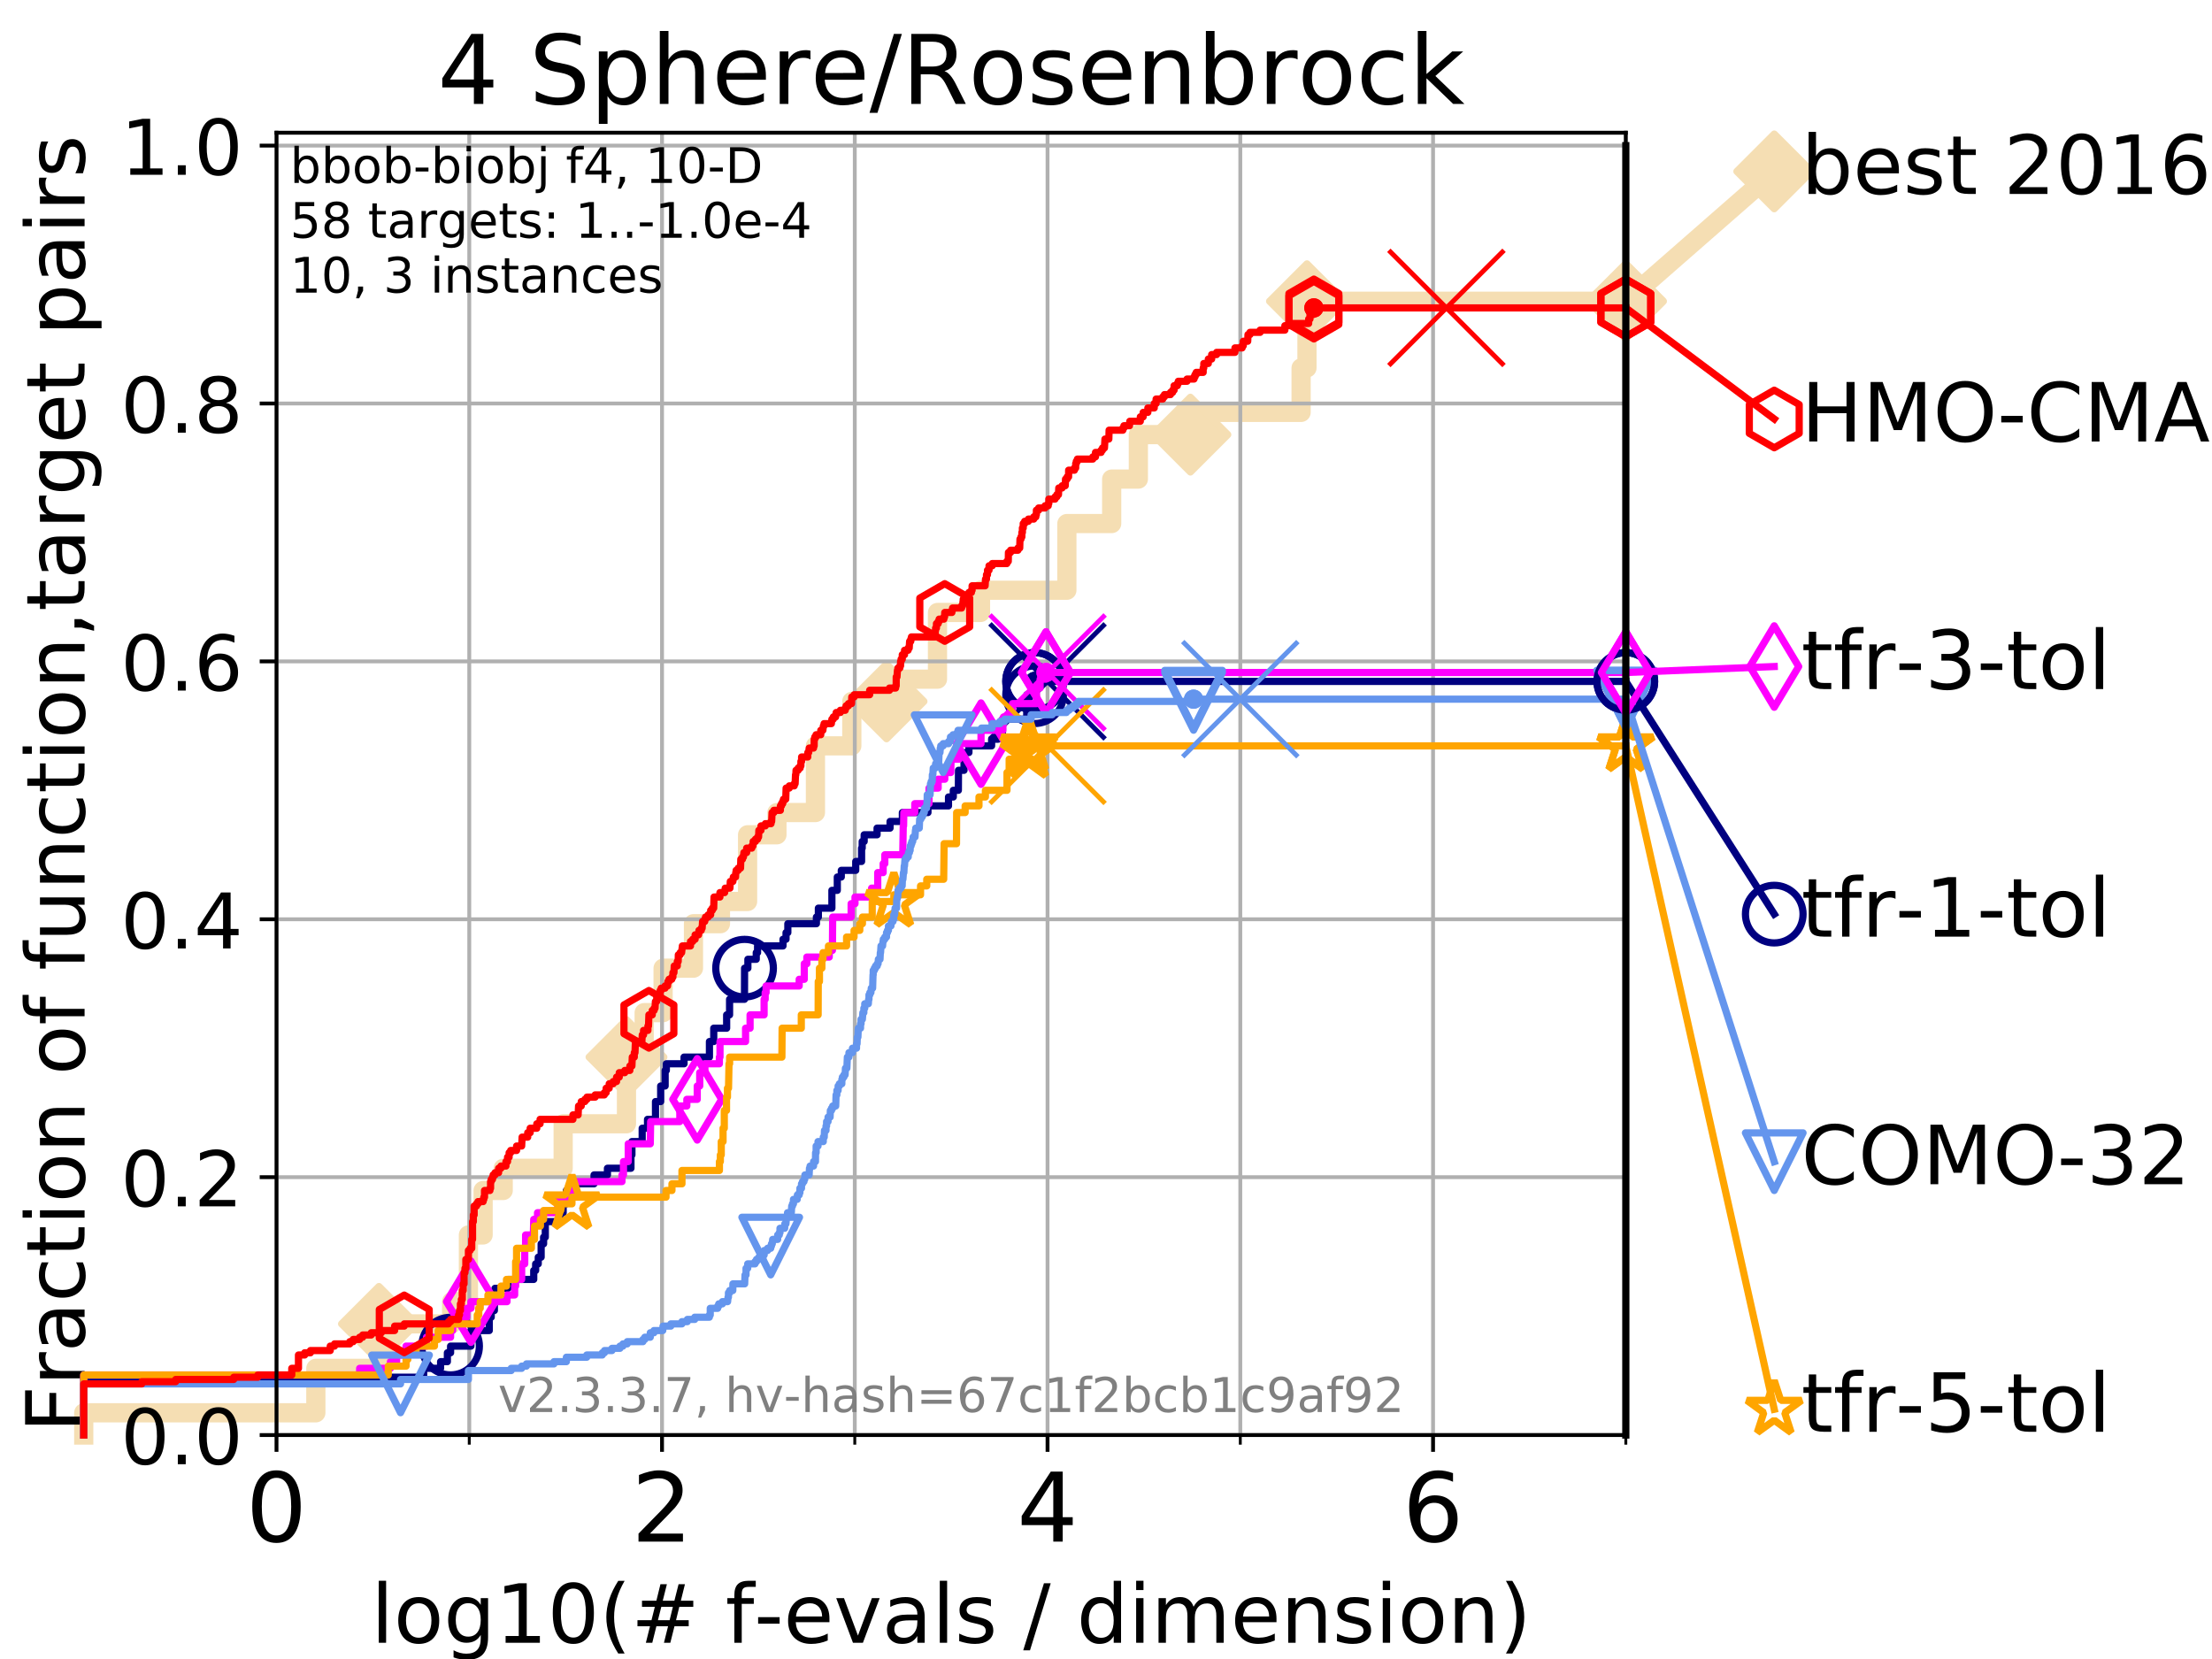 <?xml version="1.0" encoding="utf-8" standalone="no"?>
<!DOCTYPE svg PUBLIC "-//W3C//DTD SVG 1.1//EN"
  "http://www.w3.org/Graphics/SVG/1.1/DTD/svg11.dtd">
<!-- Created with matplotlib (https://matplotlib.org/) -->
<svg height="345.6pt" version="1.1" viewBox="0 0 460.8 345.6" width="460.8pt" xmlns="http://www.w3.org/2000/svg" xmlns:xlink="http://www.w3.org/1999/xlink">
 <defs>
  <style type="text/css">
*{stroke-linecap:butt;stroke-linejoin:round;}
  </style>
 </defs>
 <g id="figure_1">
  <g id="patch_1">
   <path d="M 0 345.6 
L 460.8 345.6 
L 460.8 0 
L 0 0 
z
" style="fill:#ffffff;"/>
  </g>
  <g id="axes_1">
   <g id="patch_2">
    <path d="M 57.6 298.944 
L 338.688 298.944 
L 338.688 27.648 
L 57.6 27.648 
z
" style="fill:#ffffff;"/>
   </g>
   <g id="line2d_1">
    <path d="M 17.445 298.944 
L 17.445 294.313 
L 65.797 294.313 
L 65.797 285.05 
L 78.942 285.05 
L 78.942 275.788 
L 94.081 275.788 
L 94.081 271.157 
L 97.58 271.157 
L 97.58 257.263 
L 100.642 257.263 
L 100.642 248.001 
L 104.826 248.001 
L 104.826 243.37 
L 117.317 243.37 
L 117.317 234.107 
L 130.505 234.107 
L 130.505 220.214 
L 134.193 220.214 
L 134.193 210.951 
L 138.136 210.951 
L 138.136 201.689 
L 144.463 201.689 
L 144.463 192.426 
L 150.086 192.426 
L 150.086 187.795 
L 155.735 187.795 
L 155.735 173.901 
L 161.85 173.901 
L 161.85 169.27 
L 169.87 169.27 
L 169.87 155.377 
L 177.447 155.377 
L 177.447 146.114 
L 184.685 146.114 
L 184.685 141.483 
L 195.297 141.483 
L 195.297 127.589 
L 204.259 127.589 
L 204.259 122.958 
L 222.248 122.958 
L 222.248 109.065 
L 231.584 109.065 
L 231.584 99.802 
L 237.142 99.802 
L 237.142 90.54 
L 247.981 90.54 
L 247.981 85.909 
L 271.042 85.909 
L 271.042 76.646 
L 272.265 76.646 
L 272.265 62.753 
L 338.688 62.753 
" style="fill:none;stroke:#f5deb3;stroke-linecap:square;stroke-width:4;"/>
   </g>
   <g id="line2d_2">
    <defs>
     <path d="M 0 7.778 
L 7.778 0 
L 0 -7.778 
L -7.778 0 
z
" id="m097a180693" style="stroke:#f5deb3;stroke-linejoin:miter;stroke-width:1.5;"/>
    </defs>
    <g>
     <use style="fill:#f5deb3;stroke:#f5deb3;stroke-linejoin:miter;stroke-width:1.5;" x="78.942" xlink:href="#m097a180693" y="275.788"/>
     <use style="fill:#f5deb3;stroke:#f5deb3;stroke-linejoin:miter;stroke-width:1.5;" x="130.505" xlink:href="#m097a180693" y="220.214"/>
     <use style="fill:#f5deb3;stroke:#f5deb3;stroke-linejoin:miter;stroke-width:1.5;" x="184.685" xlink:href="#m097a180693" y="146.114"/>
     <use style="fill:#f5deb3;stroke:#f5deb3;stroke-linejoin:miter;stroke-width:1.5;" x="247.981" xlink:href="#m097a180693" y="90.54"/>
     <use style="fill:#f5deb3;stroke:#f5deb3;stroke-linejoin:miter;stroke-width:1.5;" x="272.265" xlink:href="#m097a180693" y="62.753"/>
     <use style="fill:#f5deb3;stroke:#f5deb3;stroke-linejoin:miter;stroke-width:1.5;" x="338.688" xlink:href="#m097a180693" y="62.753"/>
    </g>
   </g>
   <g id="line2d_3">
    <path style="fill:none;stroke:#f5deb3;stroke-linecap:square;stroke-width:4;"/>
    <g/>
   </g>
   <g id="line2d_4">
    <path d="M 338.688 62.753 
L 369.608 35.706 
" style="fill:none;stroke:#f5deb3;stroke-linecap:square;stroke-width:4;"/>
    <g>
     <use style="fill:#f5deb3;stroke:#f5deb3;stroke-linejoin:miter;stroke-width:1.5;" x="338.688" xlink:href="#m097a180693" y="62.753"/>
     <use style="fill:#f5deb3;stroke:#f5deb3;stroke-linejoin:miter;stroke-width:1.5;" x="369.608" xlink:href="#m097a180693" y="35.706"/>
    </g>
   </g>
   <g id="matplotlib.axis_1">
    <g id="xtick_1">
     <g id="line2d_5">
      <path clip-path="url(#p8e63098aeb)" d="M 57.6 298.944 
L 57.6 27.648 
" style="fill:none;stroke:#b0b0b0;stroke-linecap:square;stroke-width:0.8;"/>
     </g>
     <g id="line2d_6">
      <defs>
       <path d="M 0 0 
L 0 3.5 
" id="m38b4be365b" style="stroke:#000000;stroke-width:0.8;"/>
      </defs>
      <g>
       <use style="stroke:#000000;stroke-width:0.8;" x="57.6" xlink:href="#m38b4be365b" y="298.944"/>
      </g>
     </g>
     <g id="text_1">
      <!-- 0 -->
      <defs>
       <path d="M 31.781 66.406 
Q 24.172 66.406 20.328 58.906 
Q 16.5 51.422 16.5 36.375 
Q 16.5 21.391 20.328 13.891 
Q 24.172 6.391 31.781 6.391 
Q 39.453 6.391 43.281 13.891 
Q 47.125 21.391 47.125 36.375 
Q 47.125 51.422 43.281 58.906 
Q 39.453 66.406 31.781 66.406 
z
M 31.781 74.219 
Q 44.047 74.219 50.516 64.516 
Q 56.984 54.828 56.984 36.375 
Q 56.984 17.969 50.516 8.266 
Q 44.047 -1.422 31.781 -1.422 
Q 19.531 -1.422 13.062 8.266 
Q 6.594 17.969 6.594 36.375 
Q 6.594 54.828 13.062 64.516 
Q 19.531 74.219 31.781 74.219 
z
" id="DejaVuSans-48"/>
      </defs>
      <g transform="translate(51.237 321.141)scale(0.2 -0.2)">
       <use xlink:href="#DejaVuSans-48"/>
      </g>
     </g>
    </g>
    <g id="xtick_2">
     <g id="line2d_7">
      <path clip-path="url(#p8e63098aeb)" d="M 137.911 298.944 
L 137.911 27.648 
" style="fill:none;stroke:#b0b0b0;stroke-linecap:square;stroke-width:0.8;"/>
     </g>
     <g id="line2d_8">
      <g>
       <use style="stroke:#000000;stroke-width:0.8;" x="137.911" xlink:href="#m38b4be365b" y="298.944"/>
      </g>
     </g>
     <g id="text_2">
      <!-- 2 -->
      <defs>
       <path d="M 19.188 8.297 
L 53.609 8.297 
L 53.609 0 
L 7.328 0 
L 7.328 8.297 
Q 12.938 14.109 22.625 23.891 
Q 32.328 33.688 34.812 36.531 
Q 39.547 41.844 41.422 45.531 
Q 43.312 49.219 43.312 52.781 
Q 43.312 58.594 39.234 62.25 
Q 35.156 65.922 28.609 65.922 
Q 23.969 65.922 18.812 64.312 
Q 13.672 62.703 7.812 59.422 
L 7.812 69.391 
Q 13.766 71.781 18.938 73 
Q 24.125 74.219 28.422 74.219 
Q 39.75 74.219 46.484 68.547 
Q 53.219 62.891 53.219 53.422 
Q 53.219 48.922 51.531 44.891 
Q 49.859 40.875 45.406 35.406 
Q 44.188 33.984 37.641 27.219 
Q 31.109 20.453 19.188 8.297 
z
" id="DejaVuSans-50"/>
      </defs>
      <g transform="translate(131.548 321.141)scale(0.2 -0.2)">
       <use xlink:href="#DejaVuSans-50"/>
      </g>
     </g>
    </g>
    <g id="xtick_3">
     <g id="line2d_9">
      <path clip-path="url(#p8e63098aeb)" d="M 218.222 298.944 
L 218.222 27.648 
" style="fill:none;stroke:#b0b0b0;stroke-linecap:square;stroke-width:0.8;"/>
     </g>
     <g id="line2d_10">
      <g>
       <use style="stroke:#000000;stroke-width:0.8;" x="218.222" xlink:href="#m38b4be365b" y="298.944"/>
      </g>
     </g>
     <g id="text_3">
      <!-- 4 -->
      <defs>
       <path d="M 37.797 64.312 
L 12.891 25.391 
L 37.797 25.391 
z
M 35.203 72.906 
L 47.609 72.906 
L 47.609 25.391 
L 58.016 25.391 
L 58.016 17.188 
L 47.609 17.188 
L 47.609 0 
L 37.797 0 
L 37.797 17.188 
L 4.891 17.188 
L 4.891 26.703 
z
" id="DejaVuSans-52"/>
      </defs>
      <g transform="translate(211.859 321.141)scale(0.2 -0.2)">
       <use xlink:href="#DejaVuSans-52"/>
      </g>
     </g>
    </g>
    <g id="xtick_4">
     <g id="line2d_11">
      <path clip-path="url(#p8e63098aeb)" d="M 298.533 298.944 
L 298.533 27.648 
" style="fill:none;stroke:#b0b0b0;stroke-linecap:square;stroke-width:0.8;"/>
     </g>
     <g id="line2d_12">
      <g>
       <use style="stroke:#000000;stroke-width:0.8;" x="298.533" xlink:href="#m38b4be365b" y="298.944"/>
      </g>
     </g>
     <g id="text_4">
      <!-- 6 -->
      <defs>
       <path d="M 33.016 40.375 
Q 26.375 40.375 22.484 35.828 
Q 18.609 31.297 18.609 23.391 
Q 18.609 15.531 22.484 10.953 
Q 26.375 6.391 33.016 6.391 
Q 39.656 6.391 43.531 10.953 
Q 47.406 15.531 47.406 23.391 
Q 47.406 31.297 43.531 35.828 
Q 39.656 40.375 33.016 40.375 
z
M 52.594 71.297 
L 52.594 62.312 
Q 48.875 64.062 45.094 64.984 
Q 41.312 65.922 37.594 65.922 
Q 27.828 65.922 22.672 59.328 
Q 17.531 52.734 16.797 39.406 
Q 19.672 43.656 24.016 45.922 
Q 28.375 48.188 33.594 48.188 
Q 44.578 48.188 50.953 41.516 
Q 57.328 34.859 57.328 23.391 
Q 57.328 12.156 50.688 5.359 
Q 44.047 -1.422 33.016 -1.422 
Q 20.359 -1.422 13.672 8.266 
Q 6.984 17.969 6.984 36.375 
Q 6.984 53.656 15.188 63.938 
Q 23.391 74.219 37.203 74.219 
Q 40.922 74.219 44.703 73.484 
Q 48.484 72.75 52.594 71.297 
z
" id="DejaVuSans-54"/>
      </defs>
      <g transform="translate(292.17 321.141)scale(0.2 -0.2)">
       <use xlink:href="#DejaVuSans-54"/>
      </g>
     </g>
    </g>
    <g id="xtick_5">
     <g id="line2d_13">
      <path clip-path="url(#p8e63098aeb)" d="M 97.755 298.944 
L 97.755 27.648 
" style="fill:none;stroke:#b0b0b0;stroke-linecap:square;stroke-width:0.8;"/>
     </g>
     <g id="line2d_14">
      <defs>
       <path d="M 0 0 
L 0 2 
" id="m6f45b25b6b" style="stroke:#000000;stroke-width:0.6;"/>
      </defs>
      <g>
       <use style="stroke:#000000;stroke-width:0.6;" x="97.755" xlink:href="#m6f45b25b6b" y="298.944"/>
      </g>
     </g>
    </g>
    <g id="xtick_6">
     <g id="line2d_15">
      <path clip-path="url(#p8e63098aeb)" d="M 178.066 298.944 
L 178.066 27.648 
" style="fill:none;stroke:#b0b0b0;stroke-linecap:square;stroke-width:0.8;"/>
     </g>
     <g id="line2d_16">
      <g>
       <use style="stroke:#000000;stroke-width:0.6;" x="178.066" xlink:href="#m6f45b25b6b" y="298.944"/>
      </g>
     </g>
    </g>
    <g id="xtick_7">
     <g id="line2d_17">
      <path clip-path="url(#p8e63098aeb)" d="M 258.377 298.944 
L 258.377 27.648 
" style="fill:none;stroke:#b0b0b0;stroke-linecap:square;stroke-width:0.8;"/>
     </g>
     <g id="line2d_18">
      <g>
       <use style="stroke:#000000;stroke-width:0.6;" x="258.377" xlink:href="#m6f45b25b6b" y="298.944"/>
      </g>
     </g>
    </g>
    <g id="xtick_8">
     <g id="line2d_19">
      <path clip-path="url(#p8e63098aeb)" d="M 338.688 298.944 
L 338.688 27.648 
" style="fill:none;stroke:#b0b0b0;stroke-linecap:square;stroke-width:0.8;"/>
     </g>
     <g id="line2d_20">
      <g>
       <use style="stroke:#000000;stroke-width:0.6;" x="338.688" xlink:href="#m6f45b25b6b" y="298.944"/>
      </g>
     </g>
    </g>
    <g id="text_5">
     <!-- log10(# f-evals / dimension) -->
     <defs>
      <path d="M 9.422 75.984 
L 18.406 75.984 
L 18.406 0 
L 9.422 0 
z
" id="DejaVuSans-108"/>
      <path d="M 30.609 48.391 
Q 23.391 48.391 19.188 42.75 
Q 14.984 37.109 14.984 27.297 
Q 14.984 17.484 19.156 11.844 
Q 23.344 6.203 30.609 6.203 
Q 37.797 6.203 41.984 11.859 
Q 46.188 17.531 46.188 27.297 
Q 46.188 37.016 41.984 42.703 
Q 37.797 48.391 30.609 48.391 
z
M 30.609 56 
Q 42.328 56 49.016 48.375 
Q 55.719 40.766 55.719 27.297 
Q 55.719 13.875 49.016 6.219 
Q 42.328 -1.422 30.609 -1.422 
Q 18.844 -1.422 12.172 6.219 
Q 5.516 13.875 5.516 27.297 
Q 5.516 40.766 12.172 48.375 
Q 18.844 56 30.609 56 
z
" id="DejaVuSans-111"/>
      <path d="M 45.406 27.984 
Q 45.406 37.75 41.375 43.109 
Q 37.359 48.484 30.078 48.484 
Q 22.859 48.484 18.828 43.109 
Q 14.797 37.75 14.797 27.984 
Q 14.797 18.266 18.828 12.891 
Q 22.859 7.516 30.078 7.516 
Q 37.359 7.516 41.375 12.891 
Q 45.406 18.266 45.406 27.984 
z
M 54.391 6.781 
Q 54.391 -7.172 48.188 -13.984 
Q 42 -20.797 29.203 -20.797 
Q 24.469 -20.797 20.266 -20.094 
Q 16.062 -19.391 12.109 -17.922 
L 12.109 -9.188 
Q 16.062 -11.328 19.922 -12.344 
Q 23.781 -13.375 27.781 -13.375 
Q 36.625 -13.375 41.016 -8.766 
Q 45.406 -4.156 45.406 5.172 
L 45.406 9.625 
Q 42.625 4.781 38.281 2.391 
Q 33.938 0 27.875 0 
Q 17.828 0 11.672 7.656 
Q 5.516 15.328 5.516 27.984 
Q 5.516 40.672 11.672 48.328 
Q 17.828 56 27.875 56 
Q 33.938 56 38.281 53.609 
Q 42.625 51.219 45.406 46.391 
L 45.406 54.688 
L 54.391 54.688 
z
" id="DejaVuSans-103"/>
      <path d="M 12.406 8.297 
L 28.516 8.297 
L 28.516 63.922 
L 10.984 60.406 
L 10.984 69.391 
L 28.422 72.906 
L 38.281 72.906 
L 38.281 8.297 
L 54.391 8.297 
L 54.391 0 
L 12.406 0 
z
" id="DejaVuSans-49"/>
      <path d="M 31 75.875 
Q 24.469 64.656 21.281 53.656 
Q 18.109 42.672 18.109 31.391 
Q 18.109 20.125 21.312 9.062 
Q 24.516 -2 31 -13.188 
L 23.188 -13.188 
Q 15.875 -1.703 12.234 9.375 
Q 8.594 20.453 8.594 31.391 
Q 8.594 42.281 12.203 53.312 
Q 15.828 64.359 23.188 75.875 
z
" id="DejaVuSans-40"/>
      <path d="M 51.125 44 
L 36.922 44 
L 32.812 27.688 
L 47.125 27.688 
z
M 43.797 71.781 
L 38.719 51.516 
L 52.984 51.516 
L 58.109 71.781 
L 65.922 71.781 
L 60.891 51.516 
L 76.125 51.516 
L 76.125 44 
L 58.984 44 
L 54.984 27.688 
L 70.516 27.688 
L 70.516 20.219 
L 53.078 20.219 
L 48 0 
L 40.188 0 
L 45.219 20.219 
L 30.906 20.219 
L 25.875 0 
L 18.016 0 
L 23.094 20.219 
L 7.719 20.219 
L 7.719 27.688 
L 24.906 27.688 
L 29 44 
L 13.281 44 
L 13.281 51.516 
L 30.906 51.516 
L 35.891 71.781 
z
" id="DejaVuSans-35"/>
      <path id="DejaVuSans-32"/>
      <path d="M 37.109 75.984 
L 37.109 68.5 
L 28.516 68.5 
Q 23.688 68.5 21.797 66.547 
Q 19.922 64.594 19.922 59.516 
L 19.922 54.688 
L 34.719 54.688 
L 34.719 47.703 
L 19.922 47.703 
L 19.922 0 
L 10.891 0 
L 10.891 47.703 
L 2.297 47.703 
L 2.297 54.688 
L 10.891 54.688 
L 10.891 58.5 
Q 10.891 67.625 15.141 71.797 
Q 19.391 75.984 28.609 75.984 
z
" id="DejaVuSans-102"/>
      <path d="M 4.891 31.391 
L 31.203 31.391 
L 31.203 23.391 
L 4.891 23.391 
z
" id="DejaVuSans-45"/>
      <path d="M 56.203 29.594 
L 56.203 25.203 
L 14.891 25.203 
Q 15.484 15.922 20.484 11.062 
Q 25.484 6.203 34.422 6.203 
Q 39.594 6.203 44.453 7.469 
Q 49.312 8.734 54.109 11.281 
L 54.109 2.781 
Q 49.266 0.734 44.188 -0.344 
Q 39.109 -1.422 33.891 -1.422 
Q 20.797 -1.422 13.156 6.188 
Q 5.516 13.812 5.516 26.812 
Q 5.516 40.234 12.766 48.109 
Q 20.016 56 32.328 56 
Q 43.359 56 49.781 48.891 
Q 56.203 41.797 56.203 29.594 
z
M 47.219 32.234 
Q 47.125 39.594 43.094 43.984 
Q 39.062 48.391 32.422 48.391 
Q 24.906 48.391 20.391 44.141 
Q 15.875 39.891 15.188 32.172 
z
" id="DejaVuSans-101"/>
      <path d="M 2.984 54.688 
L 12.5 54.688 
L 29.594 8.797 
L 46.688 54.688 
L 56.203 54.688 
L 35.688 0 
L 23.484 0 
z
" id="DejaVuSans-118"/>
      <path d="M 34.281 27.484 
Q 23.391 27.484 19.188 25 
Q 14.984 22.516 14.984 16.5 
Q 14.984 11.719 18.141 8.906 
Q 21.297 6.109 26.703 6.109 
Q 34.188 6.109 38.703 11.406 
Q 43.219 16.703 43.219 25.484 
L 43.219 27.484 
z
M 52.203 31.203 
L 52.203 0 
L 43.219 0 
L 43.219 8.297 
Q 40.141 3.328 35.547 0.953 
Q 30.953 -1.422 24.312 -1.422 
Q 15.922 -1.422 10.953 3.297 
Q 6 8.016 6 15.922 
Q 6 25.141 12.172 29.828 
Q 18.359 34.516 30.609 34.516 
L 43.219 34.516 
L 43.219 35.406 
Q 43.219 41.609 39.141 45 
Q 35.062 48.391 27.688 48.391 
Q 23 48.391 18.547 47.266 
Q 14.109 46.141 10.016 43.891 
L 10.016 52.203 
Q 14.938 54.109 19.578 55.047 
Q 24.219 56 28.609 56 
Q 40.484 56 46.344 49.844 
Q 52.203 43.703 52.203 31.203 
z
" id="DejaVuSans-97"/>
      <path d="M 44.281 53.078 
L 44.281 44.578 
Q 40.484 46.531 36.375 47.5 
Q 32.281 48.484 27.875 48.484 
Q 21.188 48.484 17.844 46.438 
Q 14.5 44.391 14.5 40.281 
Q 14.5 37.156 16.891 35.375 
Q 19.281 33.594 26.516 31.984 
L 29.594 31.297 
Q 39.156 29.25 43.188 25.516 
Q 47.219 21.781 47.219 15.094 
Q 47.219 7.469 41.188 3.016 
Q 35.156 -1.422 24.609 -1.422 
Q 20.219 -1.422 15.453 -0.562 
Q 10.688 0.297 5.422 2 
L 5.422 11.281 
Q 10.406 8.688 15.234 7.391 
Q 20.062 6.109 24.812 6.109 
Q 31.156 6.109 34.562 8.281 
Q 37.984 10.453 37.984 14.406 
Q 37.984 18.062 35.516 20.016 
Q 33.062 21.969 24.703 23.781 
L 21.578 24.516 
Q 13.234 26.266 9.516 29.906 
Q 5.812 33.547 5.812 39.891 
Q 5.812 47.609 11.281 51.797 
Q 16.75 56 26.812 56 
Q 31.781 56 36.172 55.266 
Q 40.578 54.547 44.281 53.078 
z
" id="DejaVuSans-115"/>
      <path d="M 25.391 72.906 
L 33.688 72.906 
L 8.297 -9.281 
L 0 -9.281 
z
" id="DejaVuSans-47"/>
      <path d="M 45.406 46.391 
L 45.406 75.984 
L 54.391 75.984 
L 54.391 0 
L 45.406 0 
L 45.406 8.203 
Q 42.578 3.328 38.25 0.953 
Q 33.938 -1.422 27.875 -1.422 
Q 17.969 -1.422 11.734 6.484 
Q 5.516 14.406 5.516 27.297 
Q 5.516 40.188 11.734 48.094 
Q 17.969 56 27.875 56 
Q 33.938 56 38.25 53.625 
Q 42.578 51.266 45.406 46.391 
z
M 14.797 27.297 
Q 14.797 17.391 18.875 11.75 
Q 22.953 6.109 30.078 6.109 
Q 37.203 6.109 41.297 11.75 
Q 45.406 17.391 45.406 27.297 
Q 45.406 37.203 41.297 42.844 
Q 37.203 48.484 30.078 48.484 
Q 22.953 48.484 18.875 42.844 
Q 14.797 37.203 14.797 27.297 
z
" id="DejaVuSans-100"/>
      <path d="M 9.422 54.688 
L 18.406 54.688 
L 18.406 0 
L 9.422 0 
z
M 9.422 75.984 
L 18.406 75.984 
L 18.406 64.594 
L 9.422 64.594 
z
" id="DejaVuSans-105"/>
      <path d="M 52 44.188 
Q 55.375 50.25 60.062 53.125 
Q 64.75 56 71.094 56 
Q 79.641 56 84.281 50.016 
Q 88.922 44.047 88.922 33.016 
L 88.922 0 
L 79.891 0 
L 79.891 32.719 
Q 79.891 40.578 77.094 44.375 
Q 74.312 48.188 68.609 48.188 
Q 61.625 48.188 57.562 43.547 
Q 53.516 38.922 53.516 30.906 
L 53.516 0 
L 44.484 0 
L 44.484 32.719 
Q 44.484 40.625 41.703 44.406 
Q 38.922 48.188 33.109 48.188 
Q 26.219 48.188 22.156 43.531 
Q 18.109 38.875 18.109 30.906 
L 18.109 0 
L 9.078 0 
L 9.078 54.688 
L 18.109 54.688 
L 18.109 46.188 
Q 21.188 51.219 25.484 53.609 
Q 29.781 56 35.688 56 
Q 41.656 56 45.828 52.969 
Q 50 49.953 52 44.188 
z
" id="DejaVuSans-109"/>
      <path d="M 54.891 33.016 
L 54.891 0 
L 45.906 0 
L 45.906 32.719 
Q 45.906 40.484 42.875 44.328 
Q 39.844 48.188 33.797 48.188 
Q 26.516 48.188 22.312 43.547 
Q 18.109 38.922 18.109 30.906 
L 18.109 0 
L 9.078 0 
L 9.078 54.688 
L 18.109 54.688 
L 18.109 46.188 
Q 21.344 51.125 25.703 53.562 
Q 30.078 56 35.797 56 
Q 45.219 56 50.047 50.172 
Q 54.891 44.344 54.891 33.016 
z
" id="DejaVuSans-110"/>
      <path d="M 8.016 75.875 
L 15.828 75.875 
Q 23.141 64.359 26.781 53.312 
Q 30.422 42.281 30.422 31.391 
Q 30.422 20.453 26.781 9.375 
Q 23.141 -1.703 15.828 -13.188 
L 8.016 -13.188 
Q 14.5 -2 17.703 9.062 
Q 20.906 20.125 20.906 31.391 
Q 20.906 42.672 17.703 53.656 
Q 14.5 64.656 8.016 75.875 
z
" id="DejaVuSans-41"/>
     </defs>
     <g transform="translate(77.303 342.218)scale(0.17 -0.17)">
      <use xlink:href="#DejaVuSans-108"/>
      <use x="27.783" xlink:href="#DejaVuSans-111"/>
      <use x="88.965" xlink:href="#DejaVuSans-103"/>
      <use x="152.441" xlink:href="#DejaVuSans-49"/>
      <use x="216.064" xlink:href="#DejaVuSans-48"/>
      <use x="279.688" xlink:href="#DejaVuSans-40"/>
      <use x="318.701" xlink:href="#DejaVuSans-35"/>
      <use x="402.49" xlink:href="#DejaVuSans-32"/>
      <use x="434.277" xlink:href="#DejaVuSans-102"/>
      <use x="469.404" xlink:href="#DejaVuSans-45"/>
      <use x="505.488" xlink:href="#DejaVuSans-101"/>
      <use x="567.012" xlink:href="#DejaVuSans-118"/>
      <use x="626.191" xlink:href="#DejaVuSans-97"/>
      <use x="687.471" xlink:href="#DejaVuSans-108"/>
      <use x="715.254" xlink:href="#DejaVuSans-115"/>
      <use x="767.354" xlink:href="#DejaVuSans-32"/>
      <use x="799.141" xlink:href="#DejaVuSans-47"/>
      <use x="832.832" xlink:href="#DejaVuSans-32"/>
      <use x="864.619" xlink:href="#DejaVuSans-100"/>
      <use x="928.096" xlink:href="#DejaVuSans-105"/>
      <use x="955.879" xlink:href="#DejaVuSans-109"/>
      <use x="1053.291" xlink:href="#DejaVuSans-101"/>
      <use x="1114.814" xlink:href="#DejaVuSans-110"/>
      <use x="1178.193" xlink:href="#DejaVuSans-115"/>
      <use x="1230.293" xlink:href="#DejaVuSans-105"/>
      <use x="1258.076" xlink:href="#DejaVuSans-111"/>
      <use x="1319.258" xlink:href="#DejaVuSans-110"/>
      <use x="1382.637" xlink:href="#DejaVuSans-41"/>
     </g>
    </g>
   </g>
   <g id="matplotlib.axis_2">
    <g id="ytick_1">
     <g id="line2d_21">
      <path clip-path="url(#p8e63098aeb)" d="M 57.6 298.944 
L 338.688 298.944 
" style="fill:none;stroke:#b0b0b0;stroke-linecap:square;stroke-width:0.8;"/>
     </g>
     <g id="line2d_22">
      <defs>
       <path d="M 0 0 
L -3.5 0 
" id="m967ed13b69" style="stroke:#000000;stroke-width:0.8;"/>
      </defs>
      <g>
       <use style="stroke:#000000;stroke-width:0.8;" x="57.6" xlink:href="#m967ed13b69" y="298.944"/>
      </g>
     </g>
     <g id="text_6">
      <!-- 0.0 -->
      <defs>
       <path d="M 10.688 12.406 
L 21 12.406 
L 21 0 
L 10.688 0 
z
" id="DejaVuSans-46"/>
      </defs>
      <g transform="translate(25.155 305.023)scale(0.16 -0.16)">
       <use xlink:href="#DejaVuSans-48"/>
       <use x="63.623" xlink:href="#DejaVuSans-46"/>
       <use x="95.41" xlink:href="#DejaVuSans-48"/>
      </g>
     </g>
    </g>
    <g id="ytick_2">
     <g id="line2d_23">
      <path clip-path="url(#p8e63098aeb)" d="M 57.6 245.222 
L 338.688 245.222 
" style="fill:none;stroke:#b0b0b0;stroke-linecap:square;stroke-width:0.8;"/>
     </g>
     <g id="line2d_24">
      <g>
       <use style="stroke:#000000;stroke-width:0.8;" x="57.6" xlink:href="#m967ed13b69" y="245.222"/>
      </g>
     </g>
     <g id="text_7">
      <!-- 0.2 -->
      <g transform="translate(25.155 251.301)scale(0.16 -0.16)">
       <use xlink:href="#DejaVuSans-48"/>
       <use x="63.623" xlink:href="#DejaVuSans-46"/>
       <use x="95.41" xlink:href="#DejaVuSans-50"/>
      </g>
     </g>
    </g>
    <g id="ytick_3">
     <g id="line2d_25">
      <path clip-path="url(#p8e63098aeb)" d="M 57.6 191.5 
L 338.688 191.5 
" style="fill:none;stroke:#b0b0b0;stroke-linecap:square;stroke-width:0.8;"/>
     </g>
     <g id="line2d_26">
      <g>
       <use style="stroke:#000000;stroke-width:0.8;" x="57.6" xlink:href="#m967ed13b69" y="191.5"/>
      </g>
     </g>
     <g id="text_8">
      <!-- 0.4 -->
      <g transform="translate(25.155 197.579)scale(0.16 -0.16)">
       <use xlink:href="#DejaVuSans-48"/>
       <use x="63.623" xlink:href="#DejaVuSans-46"/>
       <use x="95.41" xlink:href="#DejaVuSans-52"/>
      </g>
     </g>
    </g>
    <g id="ytick_4">
     <g id="line2d_27">
      <path clip-path="url(#p8e63098aeb)" d="M 57.6 137.778 
L 338.688 137.778 
" style="fill:none;stroke:#b0b0b0;stroke-linecap:square;stroke-width:0.8;"/>
     </g>
     <g id="line2d_28">
      <g>
       <use style="stroke:#000000;stroke-width:0.8;" x="57.6" xlink:href="#m967ed13b69" y="137.778"/>
      </g>
     </g>
     <g id="text_9">
      <!-- 0.6 -->
      <g transform="translate(25.155 143.857)scale(0.16 -0.16)">
       <use xlink:href="#DejaVuSans-48"/>
       <use x="63.623" xlink:href="#DejaVuSans-46"/>
       <use x="95.41" xlink:href="#DejaVuSans-54"/>
      </g>
     </g>
    </g>
    <g id="ytick_5">
     <g id="line2d_29">
      <path clip-path="url(#p8e63098aeb)" d="M 57.6 84.056 
L 338.688 84.056 
" style="fill:none;stroke:#b0b0b0;stroke-linecap:square;stroke-width:0.8;"/>
     </g>
     <g id="line2d_30">
      <g>
       <use style="stroke:#000000;stroke-width:0.8;" x="57.6" xlink:href="#m967ed13b69" y="84.056"/>
      </g>
     </g>
     <g id="text_10">
      <!-- 0.8 -->
      <defs>
       <path d="M 31.781 34.625 
Q 24.75 34.625 20.719 30.859 
Q 16.703 27.094 16.703 20.516 
Q 16.703 13.922 20.719 10.156 
Q 24.75 6.391 31.781 6.391 
Q 38.812 6.391 42.859 10.172 
Q 46.922 13.969 46.922 20.516 
Q 46.922 27.094 42.891 30.859 
Q 38.875 34.625 31.781 34.625 
z
M 21.922 38.812 
Q 15.578 40.375 12.031 44.719 
Q 8.5 49.078 8.5 55.328 
Q 8.5 64.062 14.719 69.141 
Q 20.953 74.219 31.781 74.219 
Q 42.672 74.219 48.875 69.141 
Q 55.078 64.062 55.078 55.328 
Q 55.078 49.078 51.531 44.719 
Q 48 40.375 41.703 38.812 
Q 48.828 37.156 52.797 32.312 
Q 56.781 27.484 56.781 20.516 
Q 56.781 9.906 50.312 4.234 
Q 43.844 -1.422 31.781 -1.422 
Q 19.734 -1.422 13.25 4.234 
Q 6.781 9.906 6.781 20.516 
Q 6.781 27.484 10.781 32.312 
Q 14.797 37.156 21.922 38.812 
z
M 18.312 54.391 
Q 18.312 48.734 21.844 45.562 
Q 25.391 42.391 31.781 42.391 
Q 38.141 42.391 41.719 45.562 
Q 45.312 48.734 45.312 54.391 
Q 45.312 60.062 41.719 63.234 
Q 38.141 66.406 31.781 66.406 
Q 25.391 66.406 21.844 63.234 
Q 18.312 60.062 18.312 54.391 
z
" id="DejaVuSans-56"/>
      </defs>
      <g transform="translate(25.155 90.135)scale(0.16 -0.16)">
       <use xlink:href="#DejaVuSans-48"/>
       <use x="63.623" xlink:href="#DejaVuSans-46"/>
       <use x="95.41" xlink:href="#DejaVuSans-56"/>
      </g>
     </g>
    </g>
    <g id="ytick_6">
     <g id="line2d_31">
      <path clip-path="url(#p8e63098aeb)" d="M 57.6 30.334 
L 338.688 30.334 
" style="fill:none;stroke:#b0b0b0;stroke-linecap:square;stroke-width:0.8;"/>
     </g>
     <g id="line2d_32">
      <g>
       <use style="stroke:#000000;stroke-width:0.8;" x="57.6" xlink:href="#m967ed13b69" y="30.334"/>
      </g>
     </g>
     <g id="text_11">
      <!-- 1.0 -->
      <g transform="translate(25.155 36.413)scale(0.16 -0.16)">
       <use xlink:href="#DejaVuSans-49"/>
       <use x="63.623" xlink:href="#DejaVuSans-46"/>
       <use x="95.41" xlink:href="#DejaVuSans-48"/>
      </g>
     </g>
    </g>
    <g id="text_12">
     <!-- Fraction of function,target pairs -->
     <defs>
      <path d="M 9.812 72.906 
L 51.703 72.906 
L 51.703 64.594 
L 19.672 64.594 
L 19.672 43.109 
L 48.578 43.109 
L 48.578 34.812 
L 19.672 34.812 
L 19.672 0 
L 9.812 0 
z
" id="DejaVuSans-70"/>
      <path d="M 41.109 46.297 
Q 39.594 47.172 37.812 47.578 
Q 36.031 48 33.891 48 
Q 26.266 48 22.188 43.047 
Q 18.109 38.094 18.109 28.812 
L 18.109 0 
L 9.078 0 
L 9.078 54.688 
L 18.109 54.688 
L 18.109 46.188 
Q 20.953 51.172 25.484 53.578 
Q 30.031 56 36.531 56 
Q 37.453 56 38.578 55.875 
Q 39.703 55.766 41.062 55.516 
z
" id="DejaVuSans-114"/>
      <path d="M 48.781 52.594 
L 48.781 44.188 
Q 44.969 46.297 41.141 47.344 
Q 37.312 48.391 33.406 48.391 
Q 24.656 48.391 19.812 42.844 
Q 14.984 37.312 14.984 27.297 
Q 14.984 17.281 19.812 11.734 
Q 24.656 6.203 33.406 6.203 
Q 37.312 6.203 41.141 7.25 
Q 44.969 8.297 48.781 10.406 
L 48.781 2.094 
Q 45.016 0.344 40.984 -0.531 
Q 36.969 -1.422 32.422 -1.422 
Q 20.062 -1.422 12.781 6.344 
Q 5.516 14.109 5.516 27.297 
Q 5.516 40.672 12.859 48.328 
Q 20.219 56 33.016 56 
Q 37.156 56 41.109 55.141 
Q 45.062 54.297 48.781 52.594 
z
" id="DejaVuSans-99"/>
      <path d="M 18.312 70.219 
L 18.312 54.688 
L 36.812 54.688 
L 36.812 47.703 
L 18.312 47.703 
L 18.312 18.016 
Q 18.312 11.328 20.141 9.422 
Q 21.969 7.516 27.594 7.516 
L 36.812 7.516 
L 36.812 0 
L 27.594 0 
Q 17.188 0 13.234 3.875 
Q 9.281 7.766 9.281 18.016 
L 9.281 47.703 
L 2.688 47.703 
L 2.688 54.688 
L 9.281 54.688 
L 9.281 70.219 
z
" id="DejaVuSans-116"/>
      <path d="M 8.5 21.578 
L 8.5 54.688 
L 17.484 54.688 
L 17.484 21.922 
Q 17.484 14.156 20.5 10.266 
Q 23.531 6.391 29.594 6.391 
Q 36.859 6.391 41.078 11.031 
Q 45.312 15.672 45.312 23.688 
L 45.312 54.688 
L 54.297 54.688 
L 54.297 0 
L 45.312 0 
L 45.312 8.406 
Q 42.047 3.422 37.719 1 
Q 33.406 -1.422 27.688 -1.422 
Q 18.266 -1.422 13.375 4.438 
Q 8.5 10.297 8.5 21.578 
z
M 31.109 56 
z
" id="DejaVuSans-117"/>
      <path d="M 11.719 12.406 
L 22.016 12.406 
L 22.016 4 
L 14.016 -11.625 
L 7.719 -11.625 
L 11.719 4 
z
" id="DejaVuSans-44"/>
      <path d="M 18.109 8.203 
L 18.109 -20.797 
L 9.078 -20.797 
L 9.078 54.688 
L 18.109 54.688 
L 18.109 46.391 
Q 20.953 51.266 25.266 53.625 
Q 29.594 56 35.594 56 
Q 45.562 56 51.781 48.094 
Q 58.016 40.188 58.016 27.297 
Q 58.016 14.406 51.781 6.484 
Q 45.562 -1.422 35.594 -1.422 
Q 29.594 -1.422 25.266 0.953 
Q 20.953 3.328 18.109 8.203 
z
M 48.688 27.297 
Q 48.688 37.203 44.609 42.844 
Q 40.531 48.484 33.406 48.484 
Q 26.266 48.484 22.188 42.844 
Q 18.109 37.203 18.109 27.297 
Q 18.109 17.391 22.188 11.75 
Q 26.266 6.109 33.406 6.109 
Q 40.531 6.109 44.609 11.75 
Q 48.688 17.391 48.688 27.297 
z
" id="DejaVuSans-112"/>
     </defs>
     <g transform="translate(17.62 298.435)rotate(-90)scale(0.17 -0.17)">
      <use xlink:href="#DejaVuSans-70"/>
      <use x="57.41" xlink:href="#DejaVuSans-114"/>
      <use x="98.523" xlink:href="#DejaVuSans-97"/>
      <use x="159.803" xlink:href="#DejaVuSans-99"/>
      <use x="214.783" xlink:href="#DejaVuSans-116"/>
      <use x="253.992" xlink:href="#DejaVuSans-105"/>
      <use x="281.775" xlink:href="#DejaVuSans-111"/>
      <use x="342.957" xlink:href="#DejaVuSans-110"/>
      <use x="406.336" xlink:href="#DejaVuSans-32"/>
      <use x="438.123" xlink:href="#DejaVuSans-111"/>
      <use x="499.305" xlink:href="#DejaVuSans-102"/>
      <use x="534.51" xlink:href="#DejaVuSans-32"/>
      <use x="566.297" xlink:href="#DejaVuSans-102"/>
      <use x="601.502" xlink:href="#DejaVuSans-117"/>
      <use x="664.881" xlink:href="#DejaVuSans-110"/>
      <use x="728.26" xlink:href="#DejaVuSans-99"/>
      <use x="783.24" xlink:href="#DejaVuSans-116"/>
      <use x="822.449" xlink:href="#DejaVuSans-105"/>
      <use x="850.232" xlink:href="#DejaVuSans-111"/>
      <use x="911.414" xlink:href="#DejaVuSans-110"/>
      <use x="974.793" xlink:href="#DejaVuSans-44"/>
      <use x="1006.58" xlink:href="#DejaVuSans-116"/>
      <use x="1045.789" xlink:href="#DejaVuSans-97"/>
      <use x="1107.068" xlink:href="#DejaVuSans-114"/>
      <use x="1148.166" xlink:href="#DejaVuSans-103"/>
      <use x="1211.643" xlink:href="#DejaVuSans-101"/>
      <use x="1273.166" xlink:href="#DejaVuSans-116"/>
      <use x="1312.375" xlink:href="#DejaVuSans-32"/>
      <use x="1344.162" xlink:href="#DejaVuSans-112"/>
      <use x="1407.639" xlink:href="#DejaVuSans-97"/>
      <use x="1468.918" xlink:href="#DejaVuSans-105"/>
      <use x="1496.701" xlink:href="#DejaVuSans-114"/>
      <use x="1537.814" xlink:href="#DejaVuSans-115"/>
     </g>
    </g>
   </g>
   <g id="line2d_33">
    <defs>
     <path d="M 0 1.5 
C 0.398 1.5 0.779 1.342 1.061 1.061 
C 1.342 0.779 1.5 0.398 1.5 0 
C 1.5 -0.398 1.342 -0.779 1.061 -1.061 
C 0.779 -1.342 0.398 -1.5 0 -1.5 
C -0.398 -1.5 -0.779 -1.342 -1.061 -1.061 
C -1.342 -0.779 -1.5 -0.398 -1.5 0 
C -1.5 0.398 -1.342 0.779 -1.061 1.061 
C -0.779 1.342 -0.398 1.5 0 1.5 
z
" id="ma4875dc6a0" style="stroke:#f5deb3;"/>
    </defs>
    <g>
     <use style="fill:#f5deb3;stroke:#f5deb3;" x="272.265" xlink:href="#ma4875dc6a0" y="62.753"/>
     <use style="fill:#f5deb3;stroke:#f5deb3;" x="272.265" xlink:href="#ma4875dc6a0" y="62.753"/>
    </g>
   </g>
   <g id="line2d_34">
    <defs>
     <path d="M 0 1.5 
C 0.398 1.5 0.779 1.342 1.061 1.061 
C 1.342 0.779 1.5 0.398 1.5 0 
C 1.5 -0.398 1.342 -0.779 1.061 -1.061 
C 0.779 -1.342 0.398 -1.5 0 -1.5 
C -0.398 -1.5 -0.779 -1.342 -1.061 -1.061 
C -1.342 -0.779 -1.5 -0.398 -1.5 0 
C -1.5 0.398 -1.342 0.779 -1.061 1.061 
C -0.779 1.342 -0.398 1.5 0 1.5 
z
" id="mc16a1a456c" style="stroke:#000080;"/>
    </defs>
    <g>
     <use style="fill:#000080;stroke:#000080;" x="215.529" xlink:href="#mc16a1a456c" y="141.946"/>
     <use style="fill:#000080;stroke:#000080;" x="215.529" xlink:href="#mc16a1a456c" y="141.946"/>
    </g>
   </g>
   <g id="line2d_35">
    <path d="M 17.445 298.944 
L 17.445 286.903 
L 88.256 286.903 
L 88.256 285.05 
L 91.783 285.05 
L 91.783 283.661 
L 93.197 283.661 
L 93.197 281.809 
L 93.864 281.809 
L 93.864 280.419 
L 98.101 280.419 
L 98.101 277.177 
L 101.924 277.177 
L 101.924 274.399 
L 102.331 274.399 
L 102.331 273.009 
L 102.989 273.009 
L 102.989 269.767 
L 103.118 269.767 
L 103.118 268.378 
L 105.843 268.378 
L 105.843 266.526 
L 111.186 266.526 
L 111.186 264.673 
L 111.585 264.673 
L 111.585 263.284 
L 112.128 263.284 
L 112.128 261.894 
L 112.73 261.894 
L 112.73 259.116 
L 113.24 259.116 
L 113.24 257.726 
L 113.595 257.726 
L 113.595 254.484 
L 116.68 254.484 
L 116.68 252.632 
L 117.317 252.632 
L 117.317 250.779 
L 117.985 250.779 
L 117.985 248.001 
L 119.752 248.001 
L 119.752 246.611 
L 123.751 246.611 
L 123.751 244.759 
L 126.54 244.759 
L 126.54 243.37 
L 131.44 243.37 
L 131.44 240.591 
L 131.641 240.591 
L 131.641 237.812 
L 133.778 237.812 
L 133.778 235.033 
L 134.891 235.033 
L 134.891 233.181 
L 136.551 233.181 
L 136.551 229.476 
L 137.63 229.476 
L 137.63 226.234 
L 138.561 226.234 
L 138.561 222.992 
L 138.811 222.992 
L 138.811 221.603 
L 142.5 221.603 
L 142.5 220.214 
L 147.789 220.214 
L 147.789 216.972 
L 148.686 216.972 
L 148.686 214.193 
L 151.373 214.193 
L 151.373 211.414 
L 151.983 211.414 
L 151.983 208.172 
L 155.09 208.172 
L 155.109 201.689 
L 155.798 201.689 
L 155.798 199.836 
L 157.54 199.836 
L 157.54 198.447 
L 157.815 198.447 
L 157.815 197.057 
L 163.111 197.057 
L 163.111 195.668 
L 163.745 195.668 
L 163.745 194.279 
L 164.121 194.279 
L 164.121 192.426 
L 170.072 192.426 
L 170.072 191.037 
L 170.481 191.037 
L 170.481 189.184 
L 173.299 189.184 
L 173.299 185.479 
L 174.424 185.479 
L 174.424 182.701 
L 175.257 182.701 
L 175.257 181.311 
L 178.264 181.311 
L 178.264 179.459 
L 179.483 179.459 
L 179.483 176.68 
L 179.612 176.68 
L 179.612 175.291 
L 180.024 175.291 
L 180.024 173.901 
L 182.711 173.901 
L 182.711 172.512 
L 185.414 172.512 
L 185.414 171.123 
L 187.978 171.123 
L 187.978 169.27 
L 193.312 169.27 
L 193.312 167.881 
L 197.589 167.881 
L 197.589 166.028 
L 198.59 166.028 
L 198.59 164.639 
L 199.646 164.639 
L 199.671 160.471 
L 200.823 160.471 
L 200.823 156.766 
L 201.847 156.766 
L 201.847 155.377 
L 206.57 155.377 
L 206.57 153.987 
L 207.935 153.987 
L 207.935 152.598 
L 208.835 152.598 
L 208.835 149.819 
L 213.875 149.819 
L 213.923 144.725 
L 215.529 144.725 
L 215.529 141.946 
L 338.688 141.946 
L 338.688 141.946 
" style="fill:none;stroke:#000080;stroke-linecap:square;stroke-width:1.5;"/>
   </g>
   <g id="line2d_36">
    <defs>
     <path d="M 0 6 
C 1.591 6 3.117 5.368 4.243 4.243 
C 5.368 3.117 6 1.591 6 0 
C 6 -1.591 5.368 -3.117 4.243 -4.243 
C 3.117 -5.368 1.591 -6 0 -6 
C -1.591 -6 -3.117 -5.368 -4.243 -4.243 
C -5.368 -3.117 -6 -1.591 -6 0 
C -6 1.591 -5.368 3.117 -4.243 4.243 
C -3.117 5.368 -1.591 6 0 6 
z
" id="m24369b114c" style="stroke:#000080;stroke-width:1.5;"/>
    </defs>
    <g>
     <use style="fill-opacity:0;stroke:#000080;stroke-width:1.5;" x="93.864" xlink:href="#m24369b114c" y="280.419"/>
     <use style="fill-opacity:0;stroke:#000080;stroke-width:1.5;" x="155.109" xlink:href="#m24369b114c" y="201.689"/>
     <use style="fill-opacity:0;stroke:#000080;stroke-width:1.5;" x="215.529" xlink:href="#m24369b114c" y="144.725"/>
     <use style="fill-opacity:0;stroke:#000080;stroke-width:1.5;" x="215.529" xlink:href="#m24369b114c" y="141.946"/>
     <use style="fill-opacity:0;stroke:#000080;stroke-width:1.5;" x="215.529" xlink:href="#m24369b114c" y="141.946"/>
     <use style="fill-opacity:0;stroke:#000080;stroke-width:1.5;" x="338.688" xlink:href="#m24369b114c" y="141.946"/>
    </g>
   </g>
   <g id="line2d_37">
    <path style="fill:none;stroke:#000080;stroke-linecap:square;stroke-width:1.5;"/>
    <g/>
   </g>
   <g id="line2d_38">
    <path clip-path="url(#p8e63098aeb)" d="M 218.223 141.946 
" style="fill:none;stroke:#000080;stroke-linecap:square;stroke-width:1.5;"/>
    <defs>
     <path d="M -12 12 
L 12 -12 
M -12 -12 
L 12 12 
" id="m7e32ea0173" style="stroke:#000080;"/>
    </defs>
    <g clip-path="url(#p8e63098aeb)">
     <use style="fill:#000080;stroke:#000080;" x="218.223" xlink:href="#m7e32ea0173" y="141.946"/>
    </g>
   </g>
   <g id="line2d_39">
    <defs>
     <path d="M 0 1.5 
C 0.398 1.5 0.779 1.342 1.061 1.061 
C 1.342 0.779 1.5 0.398 1.5 0 
C 1.5 -0.398 1.342 -0.779 1.061 -1.061 
C 0.779 -1.342 0.398 -1.5 0 -1.5 
C -0.398 -1.5 -0.779 -1.342 -1.061 -1.061 
C -1.342 -0.779 -1.5 -0.398 -1.5 0 
C -1.5 0.398 -1.342 0.779 -1.061 1.061 
C -0.779 1.342 -0.398 1.5 0 1.5 
z
" id="m9a65f3de3a" style="stroke:#ff00ff;"/>
    </defs>
    <g>
     <use style="fill:#ff00ff;stroke:#ff00ff;" x="217.901" xlink:href="#m9a65f3de3a" y="140.094"/>
     <use style="fill:#ff00ff;stroke:#ff00ff;" x="217.901" xlink:href="#m9a65f3de3a" y="140.094"/>
    </g>
   </g>
   <g id="line2d_40">
    <path d="M 17.445 298.944 
L 17.445 286.44 
L 74.922 286.44 
L 74.922 285.05 
L 81.334 285.05 
L 81.334 283.661 
L 82.627 283.661 
L 82.627 282.272 
L 84.588 282.272 
L 84.588 280.419 
L 88.847 280.419 
L 88.847 278.567 
L 93.864 278.567 
L 93.864 277.177 
L 94.295 277.177 
L 94.295 275.788 
L 96.111 275.788 
L 96.111 274.399 
L 97.224 274.399 
L 97.224 272.546 
L 98.101 272.546 
L 98.101 271.157 
L 105.622 271.157 
L 105.622 269.767 
L 107.213 269.767 
L 107.213 267.915 
L 107.415 267.915 
L 107.415 266.526 
L 108.671 266.526 
L 108.671 263.284 
L 109.312 263.284 
L 109.312 260.042 
L 109.491 260.042 
L 109.491 257.263 
L 111.105 257.263 
L 111.186 254.021 
L 111.975 254.021 
L 111.975 252.632 
L 116.203 252.632 
L 116.203 250.779 
L 116.503 250.779 
L 116.503 249.39 
L 118.891 249.39 
L 118.891 247.538 
L 119.097 247.538 
L 119.097 246.148 
L 129.574 246.148 
L 129.574 244.759 
L 129.881 244.759 
L 129.881 241.98 
L 130.875 241.98 
L 130.875 238.275 
L 135.462 238.275 
L 135.542 233.644 
L 141.62 233.644 
L 141.62 230.402 
L 143.08 230.402 
L 143.08 229.013 
L 145.247 229.013 
L 145.247 226.234 
L 145.766 226.234 
L 145.766 223.455 
L 146.844 223.455 
L 146.844 221.603 
L 149.859 221.603 
L 149.859 220.214 
L 149.99 220.214 
L 149.99 216.972 
L 155.316 216.972 
L 155.316 214.193 
L 156.255 214.193 
L 156.255 211.414 
L 159.176 211.414 
L 159.176 208.172 
L 159.401 208.172 
L 159.401 206.783 
L 159.588 206.783 
L 159.588 205.394 
L 166.484 205.394 
L 166.484 204.004 
L 167.545 204.004 
L 167.545 200.762 
L 168.082 200.762 
L 168.082 199.373 
L 172.747 199.373 
L 172.747 197.984 
L 173.406 197.984 
L 173.463 191.037 
L 177.307 191.037 
L 177.307 188.258 
L 178.113 188.258 
L 178.113 186.869 
L 181.574 186.869 
L 181.574 185.016 
L 182.847 185.016 
L 182.847 181.775 
L 183.976 181.775 
L 183.976 179.922 
L 184.321 179.922 
L 184.321 178.07 
L 188.057 178.07 
L 188.162 172.049 
L 188.235 172.049 
L 188.286 169.27 
L 190.568 169.27 
L 190.568 167.418 
L 193.53 167.418 
L 193.53 164.176 
L 195.434 164.176 
L 195.434 162.323 
L 196.818 162.323 
L 196.818 160.934 
L 198.053 160.934 
L 198.134 158.155 
L 199.816 158.155 
L 199.816 154.914 
L 204.363 154.914 
L 204.363 152.135 
L 208.916 152.135 
L 208.916 150.745 
L 209.052 150.745 
L 209.052 149.356 
L 210.932 149.356 
L 210.932 146.577 
L 215.936 146.577 
L 215.937 143.336 
L 216.677 143.336 
L 216.677 141.483 
L 217.901 141.483 
L 217.901 140.094 
L 338.688 140.094 
L 338.688 140.094 
" style="fill:none;stroke:#ff00ff;stroke-linecap:square;stroke-width:1.5;"/>
   </g>
   <g id="line2d_41">
    <defs>
     <path d="M 0 8.485 
L 5.091 0 
L 0 -8.485 
L -5.091 0 
z
" id="mee7847dbdb" style="stroke:#ff00ff;stroke-linejoin:miter;stroke-width:1.5;"/>
    </defs>
    <g>
     <use style="fill-opacity:0;stroke:#ff00ff;stroke-linejoin:miter;stroke-width:1.5;" x="98.101" xlink:href="#mee7847dbdb" y="271.157"/>
     <use style="fill-opacity:0;stroke:#ff00ff;stroke-linejoin:miter;stroke-width:1.5;" x="145.247" xlink:href="#mee7847dbdb" y="229.013"/>
     <use style="fill-opacity:0;stroke:#ff00ff;stroke-linejoin:miter;stroke-width:1.5;" x="204.363" xlink:href="#mee7847dbdb" y="154.914"/>
     <use style="fill-opacity:0;stroke:#ff00ff;stroke-linejoin:miter;stroke-width:1.5;" x="217.901" xlink:href="#mee7847dbdb" y="140.094"/>
     <use style="fill-opacity:0;stroke:#ff00ff;stroke-linejoin:miter;stroke-width:1.5;" x="217.901" xlink:href="#mee7847dbdb" y="140.094"/>
     <use style="fill-opacity:0;stroke:#ff00ff;stroke-linejoin:miter;stroke-width:1.5;" x="338.688" xlink:href="#mee7847dbdb" y="140.094"/>
    </g>
   </g>
   <g id="line2d_42">
    <path style="fill:none;stroke:#ff00ff;stroke-linecap:square;stroke-width:1.5;"/>
    <g/>
   </g>
   <g id="line2d_43">
    <path clip-path="url(#p8e63098aeb)" d="M 218.223 140.094 
" style="fill:none;stroke:#ff00ff;stroke-linecap:square;stroke-width:1.5;"/>
    <defs>
     <path d="M -12 12 
L 12 -12 
M -12 -12 
L 12 12 
" id="mc72afb740d" style="stroke:#ff00ff;"/>
    </defs>
    <g clip-path="url(#p8e63098aeb)">
     <use style="fill:#ff00ff;stroke:#ff00ff;" x="218.223" xlink:href="#mc72afb740d" y="140.094"/>
    </g>
   </g>
   <g id="line2d_44">
    <defs>
     <path d="M 0 1.5 
C 0.398 1.5 0.779 1.342 1.061 1.061 
C 1.342 0.779 1.5 0.398 1.5 0 
C 1.5 -0.398 1.342 -0.779 1.061 -1.061 
C 0.779 -1.342 0.398 -1.5 0 -1.5 
C -0.398 -1.5 -0.779 -1.342 -1.061 -1.061 
C -1.342 -0.779 -1.5 -0.398 -1.5 0 
C -1.5 0.398 -1.342 0.779 -1.061 1.061 
C -0.779 1.342 -0.398 1.5 0 1.5 
z
" id="mc1d18d0406" style="stroke:#ffa500;"/>
    </defs>
    <g>
     <use style="fill:#ffa500;stroke:#ffa500;" x="214.316" xlink:href="#mc1d18d0406" y="155.377"/>
     <use style="fill:#ffa500;stroke:#ffa500;" x="214.316" xlink:href="#mc1d18d0406" y="155.377"/>
    </g>
   </g>
   <g id="line2d_45">
    <path d="M 17.445 298.944 
L 17.445 286.44 
L 80.881 286.44 
L 80.881 284.587 
L 84.588 284.587 
L 84.588 283.198 
L 84.956 283.198 
L 84.956 281.809 
L 86.684 281.809 
L 86.684 280.419 
L 90.509 280.419 
L 90.509 279.03 
L 91.284 279.03 
L 91.284 277.177 
L 93.864 277.177 
L 93.864 275.788 
L 99.418 275.788 
L 99.418 273.935 
L 99.732 273.935 
L 99.732 272.546 
L 100.04 272.546 
L 100.04 271.157 
L 101.647 271.157 
L 101.647 269.767 
L 104.355 269.767 
L 104.355 267.915 
L 105.51 267.915 
L 105.51 266.526 
L 107.415 266.526 
L 107.415 262.821 
L 107.614 262.821 
L 107.614 260.042 
L 110.694 260.042 
L 110.694 258.189 
L 111.346 258.189 
L 111.346 255.411 
L 112.581 255.411 
L 112.581 254.021 
L 113.24 254.021 
L 113.24 252.169 
L 116.798 252.169 
L 116.798 250.779 
L 119.148 250.779 
L 119.148 249.39 
L 138.745 249.39 
L 138.745 248.001 
L 139.98 248.001 
L 139.98 246.611 
L 142.065 246.611 
L 142.065 243.833 
L 149.868 243.833 
L 149.868 241.98 
L 150.06 241.98 
L 150.06 240.591 
L 150.25 240.591 
L 150.25 237.812 
L 150.624 237.812 
L 150.624 235.033 
L 150.883 235.033 
L 150.883 231.328 
L 151.349 231.328 
L 151.349 228.55 
L 151.542 228.55 
L 151.542 226.697 
L 151.764 226.697 
L 151.866 221.603 
L 151.991 221.603 
L 151.991 220.214 
L 162.884 220.214 
L 162.929 214.193 
L 166.925 214.193 
L 166.925 211.414 
L 170.433 211.414 
L 170.457 204.467 
L 170.706 204.467 
L 170.706 201.689 
L 171.214 201.689 
L 171.214 199.836 
L 171.451 199.836 
L 171.451 198.447 
L 172.585 198.447 
L 172.585 197.057 
L 176.358 197.057 
L 176.358 195.205 
L 177.917 195.205 
L 177.917 193.816 
L 179.11 193.816 
L 179.11 192.426 
L 179.66 192.426 
L 179.66 191.037 
L 181.699 191.037 
L 181.699 187.795 
L 186.202 187.795 
L 186.202 186.406 
L 191.765 186.406 
L 191.765 184.553 
L 193.059 184.553 
L 193.059 183.164 
L 196.588 183.164 
L 196.677 175.754 
L 199.258 175.754 
L 199.288 169.27 
L 201.056 169.27 
L 201.056 167.881 
L 203.938 167.881 
L 203.938 166.028 
L 205.278 166.028 
L 205.278 164.639 
L 209.775 164.639 
L 209.775 160.934 
L 210.227 160.934 
L 210.227 158.155 
L 213 158.155 
L 213 156.766 
L 214.316 156.766 
L 214.316 155.377 
L 338.688 155.377 
L 338.688 155.377 
" style="fill:none;stroke:#ffa500;stroke-linecap:square;stroke-width:1.5;"/>
   </g>
   <g id="line2d_46">
    <defs>
     <path d="M 0 -6 
L -1.347 -1.854 
L -5.706 -1.854 
L -2.18 0.708 
L -3.527 4.854 
L -0 2.292 
L 3.527 4.854 
L 2.18 0.708 
L 5.706 -1.854 
L 1.347 -1.854 
z
" id="m9eb2482ab0" style="stroke:#ffa500;stroke-linejoin:bevel;stroke-width:1.5;"/>
    </defs>
    <g>
     <use style="fill-opacity:0;stroke:#ffa500;stroke-linejoin:bevel;stroke-width:1.5;" x="119.148" xlink:href="#m9eb2482ab0" y="250.779"/>
     <use style="fill-opacity:0;stroke:#ffa500;stroke-linejoin:bevel;stroke-width:1.5;" x="186.202" xlink:href="#m9eb2482ab0" y="187.795"/>
     <use style="fill-opacity:0;stroke:#ffa500;stroke-linejoin:bevel;stroke-width:1.5;" x="214.316" xlink:href="#m9eb2482ab0" y="156.766"/>
     <use style="fill-opacity:0;stroke:#ffa500;stroke-linejoin:bevel;stroke-width:1.5;" x="214.316" xlink:href="#m9eb2482ab0" y="155.377"/>
     <use style="fill-opacity:0;stroke:#ffa500;stroke-linejoin:bevel;stroke-width:1.5;" x="338.688" xlink:href="#m9eb2482ab0" y="155.377"/>
    </g>
   </g>
   <g id="line2d_47">
    <path style="fill:none;stroke:#ffa500;stroke-linecap:square;stroke-width:1.5;"/>
    <g/>
   </g>
   <g id="line2d_48">
    <path clip-path="url(#p8e63098aeb)" d="M 218.222 155.377 
" style="fill:none;stroke:#ffa500;stroke-linecap:square;stroke-width:1.5;"/>
    <defs>
     <path d="M -12 12 
L 12 -12 
M -12 -12 
L 12 12 
" id="m409322a6bc" style="stroke:#ffa500;"/>
    </defs>
    <g clip-path="url(#p8e63098aeb)">
     <use style="fill:#ffa500;stroke:#ffa500;" x="218.222" xlink:href="#m409322a6bc" y="155.377"/>
    </g>
   </g>
   <g id="line2d_49">
    <defs>
     <path d="M 0 1.5 
C 0.398 1.5 0.779 1.342 1.061 1.061 
C 1.342 0.779 1.5 0.398 1.5 0 
C 1.5 -0.398 1.342 -0.779 1.061 -1.061 
C 0.779 -1.342 0.398 -1.5 0 -1.5 
C -0.398 -1.5 -0.779 -1.342 -1.061 -1.061 
C -1.342 -0.779 -1.5 -0.398 -1.5 0 
C -1.5 0.398 -1.342 0.779 -1.061 1.061 
C -0.779 1.342 -0.398 1.5 0 1.5 
z
" id="m24a064e437" style="stroke:#6495ed;"/>
    </defs>
    <g>
     <use style="fill:#6495ed;stroke:#6495ed;" x="248.643" xlink:href="#m24a064e437" y="145.651"/>
     <use style="fill:#6495ed;stroke:#6495ed;" x="248.643" xlink:href="#m24a064e437" y="145.651"/>
    </g>
   </g>
   <g id="line2d_50">
    <path d="M 17.445 298.944 
L 17.445 288.292 
L 83.438 288.292 
L 83.438 287.366 
L 97.58 287.366 
L 97.58 285.514 
L 106.489 285.514 
L 106.489 285.05 
L 108.671 285.05 
L 108.671 284.587 
L 109.668 284.587 
L 109.668 284.124 
L 115.397 284.124 
L 115.397 283.661 
L 117.985 283.661 
L 117.985 282.735 
L 122.234 282.735 
L 122.234 282.272 
L 125.471 282.272 
L 125.471 281.809 
L 125.927 281.809 
L 125.927 281.345 
L 127.485 281.345 
L 127.485 280.882 
L 129.147 280.882 
L 129.147 280.419 
L 129.77 280.419 
L 129.77 279.956 
L 130.665 279.956 
L 130.665 279.493 
L 133.932 279.493 
L 133.932 279.03 
L 134.322 279.03 
L 134.322 278.567 
L 135.462 278.567 
L 135.462 277.64 
L 136.228 277.64 
L 136.228 277.177 
L 138.067 277.177 
L 138.119 276.251 
L 139.747 276.251 
L 139.747 275.788 
L 142.052 275.788 
L 142.052 275.325 
L 143.183 275.325 
L 143.183 274.862 
L 144.724 274.862 
L 144.724 274.399 
L 147.77 274.399 
L 147.77 273.935 
L 147.957 273.935 
L 147.957 272.546 
L 149.504 272.546 
L 149.504 272.083 
L 149.726 272.083 
L 149.726 271.62 
L 150.489 271.62 
L 150.489 271.157 
L 151.574 271.157 
L 151.661 270.231 
L 151.748 270.231 
L 151.748 269.304 
L 152.006 269.304 
L 152.006 268.841 
L 152.655 268.841 
L 152.677 267.452 
L 155.129 267.452 
L 155.2 265.599 
L 155.412 265.599 
L 155.412 264.21 
L 155.76 264.21 
L 155.76 263.284 
L 157.278 263.284 
L 157.278 262.821 
L 157.591 262.821 
L 157.591 262.357 
L 158.081 262.357 
L 158.081 261.894 
L 158.963 261.894 
L 158.963 261.431 
L 159.191 261.431 
L 159.191 260.505 
L 159.897 260.505 
L 159.897 260.042 
L 160.552 260.042 
L 160.552 259.579 
L 160.708 259.579 
L 160.708 259.116 
L 160.877 259.116 
L 160.966 258.189 
L 162.004 258.189 
L 162.004 257.263 
L 162.342 257.263 
L 162.342 256.8 
L 162.483 256.8 
L 162.483 255.874 
L 163.461 255.874 
L 163.485 254.948 
L 163.729 254.948 
L 163.836 253.558 
L 164.052 253.558 
L 164.052 252.632 
L 164.847 252.632 
L 164.929 251.243 
L 165.091 251.243 
L 165.091 250.779 
L 165.292 250.779 
L 165.292 249.853 
L 166.072 249.853 
L 166.11 248.927 
L 166.487 248.927 
L 166.487 248.464 
L 166.635 248.464 
L 166.635 247.538 
L 166.965 247.538 
L 166.965 246.611 
L 167.168 246.611 
L 167.168 246.148 
L 167.478 246.148 
L 167.478 245.685 
L 167.64 245.685 
L 167.675 244.759 
L 168.558 244.759 
L 168.624 243.37 
L 168.755 243.37 
L 168.755 242.906 
L 169.48 242.906 
L 169.48 241.98 
L 169.878 241.98 
L 169.895 240.128 
L 170.017 240.128 
L 170.017 238.738 
L 170.408 238.738 
L 170.408 237.812 
L 171.504 237.812 
L 171.504 236.886 
L 171.704 236.886 
L 171.754 235.496 
L 172.071 235.496 
L 172.071 234.57 
L 172.191 234.57 
L 172.191 233.644 
L 172.497 233.644 
L 172.497 232.718 
L 172.926 232.718 
L 172.977 231.328 
L 173.221 231.328 
L 173.221 230.865 
L 173.467 230.865 
L 173.467 230.402 
L 174.096 230.402 
L 174.168 228.087 
L 174.335 228.087 
L 174.335 227.16 
L 174.595 227.16 
L 174.595 226.234 
L 174.853 226.234 
L 174.853 225.771 
L 175.373 225.771 
L 175.373 224.845 
L 175.485 224.845 
L 175.485 224.382 
L 175.793 224.382 
L 175.793 223.918 
L 176.054 223.918 
L 176.118 222.529 
L 176.418 222.529 
L 176.521 220.214 
L 176.853 220.214 
L 176.853 219.287 
L 177.585 219.287 
L 177.585 218.361 
L 178.429 218.361 
L 178.429 217.435 
L 178.544 217.435 
L 178.594 216.045 
L 178.723 216.045 
L 178.797 214.193 
L 179.264 214.193 
L 179.264 213.267 
L 179.376 213.267 
L 179.376 212.34 
L 179.647 212.34 
L 179.751 210.951 
L 179.954 210.951 
L 179.954 210.025 
L 180.142 210.025 
L 180.142 209.099 
L 180.892 209.099 
L 180.957 208.172 
L 181.022 208.172 
L 181.022 207.246 
L 181.199 207.246 
L 181.199 206.783 
L 181.422 206.783 
L 181.501 205.857 
L 181.782 205.857 
L 181.867 203.078 
L 181.905 203.078 
L 181.905 202.152 
L 182.144 202.152 
L 182.144 201.689 
L 182.392 201.689 
L 182.392 201.226 
L 182.737 201.226 
L 182.737 200.762 
L 182.923 200.762 
L 182.98 199.836 
L 183.324 199.836 
L 183.388 198.447 
L 183.438 198.447 
L 183.528 197.057 
L 183.859 197.057 
L 183.934 196.131 
L 184.009 196.131 
L 184.009 195.668 
L 184.317 195.668 
L 184.317 195.205 
L 184.675 195.205 
L 184.677 194.279 
L 184.874 194.279 
L 184.874 193.816 
L 185.078 193.816 
L 185.078 192.889 
L 185.602 192.889 
L 185.687 191.963 
L 186.024 191.963 
L 186.024 191.5 
L 186.184 191.5 
L 186.184 190.574 
L 186.379 190.574 
L 186.461 189.184 
L 186.771 189.184 
L 186.797 187.332 
L 186.888 187.332 
L 186.888 186.869 
L 187.027 186.869 
L 187.065 185.479 
L 187.315 185.479 
L 187.315 185.016 
L 187.703 185.016 
L 187.703 184.553 
L 187.937 184.553 
L 187.993 183.164 
L 188.096 183.164 
L 188.202 181.775 
L 188.295 181.775 
L 188.366 180.385 
L 188.424 180.385 
L 188.525 178.996 
L 188.81 178.996 
L 188.81 178.533 
L 189.197 178.533 
L 189.253 177.606 
L 189.453 177.606 
L 189.453 177.143 
L 189.602 177.143 
L 189.622 176.217 
L 189.795 176.217 
L 189.795 175.754 
L 189.95 175.754 
L 189.95 175.291 
L 190.133 175.291 
L 190.219 174.365 
L 190.61 174.365 
L 190.699 172.975 
L 190.767 172.975 
L 190.767 172.512 
L 191.501 172.512 
L 191.579 170.66 
L 191.826 170.66 
L 191.826 170.196 
L 192.11 170.196 
L 192.11 169.733 
L 192.357 169.733 
L 192.357 169.27 
L 192.551 169.27 
L 192.583 168.344 
L 193.02 168.344 
L 193.118 166.955 
L 193.133 166.955 
L 193.158 165.565 
L 193.757 165.565 
L 193.837 163.25 
L 193.986 163.25 
L 193.986 162.787 
L 194.2 162.787 
L 194.225 161.397 
L 194.329 161.397 
L 194.41 160.008 
L 194.829 160.008 
L 194.911 159.082 
L 195.358 159.082 
L 195.358 158.618 
L 195.552 158.618 
L 195.635 156.766 
L 195.814 156.766 
L 195.881 155.84 
L 195.974 155.84 
L 195.974 155.377 
L 196.475 155.377 
L 196.475 154.914 
L 197.62 154.914 
L 197.62 154.45 
L 197.983 154.45 
L 197.998 153.524 
L 198.525 153.524 
L 198.525 153.061 
L 199.393 153.061 
L 199.393 152.598 
L 199.578 152.598 
L 199.578 152.135 
L 204.457 152.135 
L 204.457 151.672 
L 206.666 151.672 
L 206.666 150.745 
L 208.332 150.745 
L 208.332 150.282 
L 209.319 150.282 
L 209.319 149.819 
L 214.794 149.819 
L 214.794 148.893 
L 219.191 148.893 
L 219.191 148.43 
L 222.144 148.43 
L 222.144 147.967 
L 222.701 147.967 
L 222.701 147.504 
L 223.51 147.504 
L 223.51 147.04 
L 224.193 147.04 
L 224.193 146.577 
L 224.649 146.577 
L 224.649 146.114 
L 248.643 146.114 
L 248.643 145.651 
L 338.688 145.651 
L 338.688 145.651 
" style="fill:none;stroke:#6495ed;stroke-linecap:square;stroke-width:1.5;"/>
   </g>
   <g id="line2d_51">
    <defs>
     <path d="M -0 6 
L 6 -6 
L -6 -6 
z
" id="m0816c2406c" style="stroke:#6495ed;stroke-linejoin:miter;stroke-width:1.5;"/>
    </defs>
    <g>
     <use style="fill-opacity:0;stroke:#6495ed;stroke-linejoin:miter;stroke-width:1.5;" x="83.438" xlink:href="#m0816c2406c" y="288.292"/>
     <use style="fill-opacity:0;stroke:#6495ed;stroke-linejoin:miter;stroke-width:1.5;" x="160.552" xlink:href="#m0816c2406c" y="259.579"/>
     <use style="fill-opacity:0;stroke:#6495ed;stroke-linejoin:miter;stroke-width:1.5;" x="196.475" xlink:href="#m0816c2406c" y="154.914"/>
     <use style="fill-opacity:0;stroke:#6495ed;stroke-linejoin:miter;stroke-width:1.5;" x="248.643" xlink:href="#m0816c2406c" y="146.114"/>
     <use style="fill-opacity:0;stroke:#6495ed;stroke-linejoin:miter;stroke-width:1.5;" x="248.643" xlink:href="#m0816c2406c" y="145.651"/>
     <use style="fill-opacity:0;stroke:#6495ed;stroke-linejoin:miter;stroke-width:1.5;" x="338.688" xlink:href="#m0816c2406c" y="145.651"/>
    </g>
   </g>
   <g id="line2d_52">
    <path style="fill:none;stroke:#6495ed;stroke-linecap:square;stroke-width:1.5;"/>
    <g/>
   </g>
   <g id="line2d_53">
    <path clip-path="url(#p8e63098aeb)" d="M 258.377 145.651 
" style="fill:none;stroke:#6495ed;stroke-linecap:square;stroke-width:1.5;"/>
    <defs>
     <path d="M -12 12 
L 12 -12 
M -12 -12 
L 12 12 
" id="maa69bedc8d" style="stroke:#6495ed;"/>
    </defs>
    <g clip-path="url(#p8e63098aeb)">
     <use style="fill:#6495ed;stroke:#6495ed;" x="258.377" xlink:href="#maa69bedc8d" y="145.651"/>
    </g>
   </g>
   <g id="line2d_54">
    <defs>
     <path d="M 0 1.5 
C 0.398 1.5 0.779 1.342 1.061 1.061 
C 1.342 0.779 1.5 0.398 1.5 0 
C 1.5 -0.398 1.342 -0.779 1.061 -1.061 
C 0.779 -1.342 0.398 -1.5 0 -1.5 
C -0.398 -1.5 -0.779 -1.342 -1.061 -1.061 
C -1.342 -0.779 -1.5 -0.398 -1.5 0 
C -1.5 0.398 -1.342 0.779 -1.061 1.061 
C -0.779 1.342 -0.398 1.5 0 1.5 
z
" id="md53fdf0fc0" style="stroke:#ff0000;"/>
    </defs>
    <g>
     <use style="fill:#ff0000;stroke:#ff0000;" x="273.706" xlink:href="#md53fdf0fc0" y="64.142"/>
     <use style="fill:#ff0000;stroke:#ff0000;" x="273.706" xlink:href="#md53fdf0fc0" y="64.142"/>
    </g>
   </g>
   <g id="line2d_55">
    <path d="M 17.445 298.944 
L 17.445 288.292 
L 29.533 288.292 
L 29.533 287.829 
L 36.604 287.829 
L 36.604 287.366 
L 48.692 287.366 
L 48.692 286.903 
L 53.709 286.903 
L 53.709 286.44 
L 60.78 286.44 
L 60.78 285.05 
L 62.175 285.05 
L 62.175 282.272 
L 63.468 282.272 
L 63.468 281.809 
L 64.671 281.809 
L 64.671 281.345 
L 68.793 281.345 
L 68.793 280.419 
L 69.688 280.419 
L 69.688 279.956 
L 72.868 279.956 
L 72.868 279.493 
L 73.579 279.493 
L 73.579 279.03 
L 74.922 279.03 
L 74.922 278.567 
L 75.556 278.567 
L 75.556 278.104 
L 77.331 278.104 
L 77.331 277.64 
L 79.447 277.64 
L 79.447 277.177 
L 82.207 277.177 
L 82.207 276.251 
L 84.213 276.251 
L 84.213 275.788 
L 93.422 275.788 
L 93.422 275.325 
L 93.864 275.325 
L 93.864 274.862 
L 95.526 274.862 
L 95.526 273.935 
L 95.723 273.935 
L 95.723 273.009 
L 95.918 273.009 
L 95.918 271.62 
L 96.111 271.62 
L 96.111 270.694 
L 96.301 270.694 
L 96.301 268.841 
L 96.49 268.841 
L 96.49 267.452 
L 96.676 267.452 
L 96.676 265.136 
L 96.861 265.136 
L 96.861 264.21 
L 97.044 264.21 
L 97.044 262.357 
L 97.58 262.357 
L 97.58 260.505 
L 97.929 260.505 
L 97.929 260.042 
L 98.271 260.042 
L 98.271 258.189 
L 98.439 258.189 
L 98.439 254.484 
L 98.606 254.484 
L 98.606 253.095 
L 98.772 253.095 
L 98.772 251.243 
L 99.258 251.243 
L 99.258 250.779 
L 99.575 250.779 
L 99.575 250.316 
L 100.642 250.316 
L 100.642 249.853 
L 100.789 249.853 
L 100.789 249.39 
L 100.935 249.39 
L 100.935 248.001 
L 102.06 248.001 
L 102.06 247.538 
L 102.196 247.538 
L 102.196 246.148 
L 102.331 246.148 
L 102.331 245.685 
L 102.597 245.685 
L 102.597 245.222 
L 102.729 245.222 
L 102.729 244.759 
L 103.118 244.759 
L 103.118 244.296 
L 103.871 244.296 
L 103.871 243.37 
L 104.355 243.37 
L 104.355 242.906 
L 105.398 242.906 
L 105.398 241.98 
L 105.733 241.98 
L 105.733 241.054 
L 106.061 241.054 
L 106.061 240.128 
L 106.383 240.128 
L 106.383 239.665 
L 107.614 239.665 
L 107.614 238.738 
L 108.671 238.738 
L 108.764 236.886 
L 109.93 236.886 
L 109.93 235.96 
L 110.443 235.96 
L 110.443 235.033 
L 111.82 235.033 
L 111.82 234.107 
L 112.507 234.107 
L 112.507 233.181 
L 119.352 233.181 
L 119.352 232.255 
L 120.43 232.255 
L 120.525 230.402 
L 121.083 230.402 
L 121.083 229.476 
L 121.844 229.476 
L 121.844 229.013 
L 122.277 229.013 
L 122.277 228.55 
L 123.985 228.55 
L 123.985 228.087 
L 125.892 228.087 
L 125.892 227.623 
L 126.27 227.623 
L 126.27 226.697 
L 126.905 226.697 
L 126.905 225.771 
L 127.737 225.771 
L 127.737 225.308 
L 128.441 225.308 
L 128.441 224.382 
L 129.002 224.382 
L 129.002 223.455 
L 130.155 223.455 
L 130.155 222.992 
L 131.211 222.992 
L 131.211 222.066 
L 131.641 222.066 
L 131.716 220.214 
L 132.133 220.214 
L 132.133 219.287 
L 132.279 219.287 
L 132.375 216.972 
L 133.712 216.972 
L 133.8 215.582 
L 134.063 215.582 
L 134.063 214.656 
L 134.974 214.656 
L 134.974 213.73 
L 135.097 213.73 
L 135.179 211.414 
L 135.879 211.414 
L 135.879 210.488 
L 136.266 210.488 
L 136.266 210.025 
L 136.457 210.025 
L 136.532 208.635 
L 136.795 208.635 
L 136.832 207.246 
L 137.523 207.246 
L 137.523 206.32 
L 137.736 206.32 
L 137.736 205.857 
L 138.544 205.857 
L 138.544 205.394 
L 139.058 205.394 
L 139.14 204.467 
L 139.366 204.467 
L 139.366 204.004 
L 139.949 204.004 
L 139.949 203.541 
L 140.181 203.541 
L 140.181 202.615 
L 140.394 202.615 
L 140.454 201.226 
L 141.09 201.226 
L 141.09 200.299 
L 141.278 200.299 
L 141.307 198.91 
L 141.69 198.91 
L 141.69 198.447 
L 141.997 198.447 
L 142.093 197.521 
L 142.148 197.521 
L 142.148 197.057 
L 143.841 197.057 
L 143.841 196.131 
L 144.306 196.131 
L 144.306 195.668 
L 144.807 195.668 
L 144.807 194.742 
L 145.531 194.742 
L 145.61 193.816 
L 146.086 193.816 
L 146.086 193.353 
L 146.27 193.353 
L 146.356 191.963 
L 146.812 191.963 
L 146.812 191.5 
L 146.969 191.5 
L 146.969 191.037 
L 147.53 191.037 
L 147.53 190.574 
L 148.045 190.574 
L 148.045 189.648 
L 148.383 189.648 
L 148.383 189.184 
L 148.677 189.184 
L 148.743 186.869 
L 149.973 186.869 
L 149.973 185.943 
L 150.957 185.943 
L 150.957 185.479 
L 151.073 185.479 
L 151.073 185.016 
L 152.061 185.016 
L 152.13 183.627 
L 152.677 183.627 
L 152.767 182.701 
L 153.229 182.701 
L 153.273 181.775 
L 153.352 181.775 
L 153.352 181.311 
L 153.785 181.311 
L 153.785 180.848 
L 154.27 180.848 
L 154.324 178.996 
L 154.668 178.996 
L 154.668 178.533 
L 154.874 178.533 
L 154.966 177.606 
L 155.54 177.606 
L 155.54 176.68 
L 156.616 176.68 
L 156.616 176.217 
L 156.859 176.217 
L 156.895 175.291 
L 157.37 175.291 
L 157.37 174.828 
L 157.815 174.828 
L 157.815 174.365 
L 158.026 174.365 
L 158.086 172.975 
L 158.525 172.975 
L 158.525 172.049 
L 159.436 172.049 
L 159.436 171.586 
L 160.618 171.586 
L 160.618 171.123 
L 160.751 171.123 
L 160.835 169.27 
L 161.211 169.27 
L 161.211 168.807 
L 162.568 168.807 
L 162.568 167.881 
L 162.796 167.881 
L 162.796 167.418 
L 163.049 167.418 
L 163.049 166.955 
L 163.214 166.955 
L 163.214 166.492 
L 163.685 166.492 
L 163.761 164.176 
L 164.422 164.176 
L 164.422 163.713 
L 165.451 163.713 
L 165.451 163.25 
L 165.64 163.25 
L 165.722 161.397 
L 165.782 161.397 
L 165.828 160.471 
L 166.265 160.471 
L 166.265 160.008 
L 166.679 160.008 
L 166.679 159.545 
L 166.842 159.545 
L 166.842 158.618 
L 166.988 158.618 
L 166.988 157.692 
L 168.273 157.692 
L 168.279 156.766 
L 168.461 156.766 
L 168.57 155.84 
L 169.475 155.84 
L 169.475 155.377 
L 169.605 155.377 
L 169.611 153.987 
L 169.735 153.987 
L 169.735 153.524 
L 169.998 153.524 
L 169.998 153.061 
L 170.983 153.061 
L 170.983 152.135 
L 171.417 152.135 
L 171.522 151.209 
L 171.671 151.209 
L 171.671 150.745 
L 173.188 150.745 
L 173.296 149.819 
L 173.594 149.819 
L 173.594 149.356 
L 174.068 149.356 
L 174.068 148.893 
L 174.19 148.893 
L 174.19 148.43 
L 175.053 148.43 
L 175.053 147.967 
L 176.075 147.967 
L 176.075 147.504 
L 176.25 147.504 
L 176.25 147.04 
L 176.742 147.04 
L 176.742 146.577 
L 177.389 146.577 
L 177.44 145.188 
L 177.944 145.188 
L 177.944 144.725 
L 181.164 144.725 
L 181.164 143.799 
L 185.29 143.799 
L 185.29 143.336 
L 186.573 143.336 
L 186.573 142.872 
L 186.69 142.872 
L 186.699 141.02 
L 186.856 141.02 
L 186.955 139.631 
L 187.046 139.631 
L 187.046 139.167 
L 187.452 139.167 
L 187.452 138.704 
L 187.605 138.704 
L 187.605 137.778 
L 187.717 137.778 
L 187.717 137.315 
L 187.96 137.315 
L 187.96 136.389 
L 188.431 136.389 
L 188.431 135.462 
L 189.174 135.462 
L 189.174 134.999 
L 189.404 134.999 
L 189.488 133.61 
L 189.729 133.61 
L 189.729 133.147 
L 189.867 133.147 
L 189.867 132.684 
L 194.768 132.684 
L 194.858 131.294 
L 194.898 131.294 
L 194.898 130.831 
L 195.08 130.831 
L 195.08 129.905 
L 195.444 129.905 
L 195.444 129.442 
L 195.639 129.442 
L 195.639 128.979 
L 196.621 128.979 
L 196.621 128.516 
L 196.775 128.516 
L 196.809 127.589 
L 198.299 127.589 
L 198.299 127.126 
L 198.435 127.126 
L 198.435 126.663 
L 200.328 126.663 
L 200.328 126.2 
L 200.526 126.2 
L 200.615 125.274 
L 200.655 125.274 
L 200.655 124.811 
L 201.258 124.811 
L 201.258 124.348 
L 201.384 124.348 
L 201.384 123.884 
L 201.843 123.884 
L 201.843 123.421 
L 202.363 123.421 
L 202.363 122.958 
L 202.507 122.958 
L 202.507 122.032 
L 205.219 122.032 
L 205.297 120.643 
L 205.501 120.643 
L 205.501 119.716 
L 205.711 119.716 
L 205.711 118.79 
L 206.033 118.79 
L 206.033 117.864 
L 206.703 117.864 
L 206.703 117.401 
L 209.74 117.401 
L 209.74 116.938 
L 210.042 116.938 
L 210.076 115.085 
L 210.515 115.085 
L 210.515 114.622 
L 212.056 114.622 
L 212.056 114.159 
L 212.426 114.159 
L 212.48 112.306 
L 212.688 112.306 
L 212.688 111.843 
L 212.872 111.843 
L 212.872 110.917 
L 212.984 110.917 
L 212.984 109.991 
L 213.155 109.991 
L 213.155 109.065 
L 213.454 109.065 
L 213.454 108.601 
L 214.224 108.601 
L 214.224 108.138 
L 215.35 108.138 
L 215.35 107.675 
L 215.779 107.675 
L 215.779 107.212 
L 215.9 107.212 
L 215.9 106.286 
L 216.359 106.286 
L 216.359 105.823 
L 217.704 105.823 
L 217.704 105.36 
L 218.367 105.36 
L 218.367 104.897 
L 218.486 104.897 
L 218.486 103.97 
L 219.779 103.97 
L 219.779 103.507 
L 220.157 103.507 
L 220.157 103.044 
L 220.503 103.044 
L 220.56 101.655 
L 221.259 101.655 
L 221.259 101.192 
L 221.911 101.192 
L 221.969 99.802 
L 222.303 99.802 
L 222.303 99.339 
L 222.607 99.339 
L 222.616 97.95 
L 223.821 97.95 
L 223.821 97.487 
L 224.085 97.487 
L 224.085 96.56 
L 224.214 96.56 
L 224.214 96.097 
L 224.442 96.097 
L 224.442 95.634 
L 227.653 95.634 
L 227.653 95.171 
L 228.21 95.171 
L 228.21 94.245 
L 229.377 94.245 
L 229.377 93.782 
L 229.671 93.782 
L 229.671 93.318 
L 230.08 93.318 
L 230.182 91.466 
L 230.992 91.466 
L 231.045 89.614 
L 233.91 89.614 
L 233.91 89.15 
L 234.132 89.15 
L 234.132 88.687 
L 235.298 88.687 
L 235.353 87.761 
L 237.548 87.761 
L 237.548 86.835 
L 238.14 86.835 
L 238.14 85.909 
L 239.117 85.909 
L 239.117 84.982 
L 240.45 84.982 
L 240.45 84.056 
L 240.838 84.056 
L 240.838 83.13 
L 242.226 83.13 
L 242.226 82.667 
L 242.573 82.667 
L 242.573 82.204 
L 243.836 82.204 
L 243.836 81.74 
L 244.279 81.74 
L 244.279 81.277 
L 244.585 81.277 
L 244.585 80.351 
L 245.259 80.351 
L 245.259 79.888 
L 245.461 79.888 
L 245.461 79.425 
L 247.276 79.425 
L 247.276 78.962 
L 248.736 78.962 
L 248.736 78.499 
L 248.943 78.499 
L 248.943 78.036 
L 249.197 78.036 
L 249.197 77.572 
L 250.642 77.572 
L 250.642 76.646 
L 250.772 76.646 
L 250.772 75.72 
L 251.715 75.72 
L 251.715 74.794 
L 252.411 74.794 
L 252.411 73.867 
L 253.449 73.867 
L 253.449 73.404 
L 257.261 73.404 
L 257.261 72.478 
L 258.759 72.478 
L 258.759 72.015 
L 258.998 72.015 
L 258.998 71.089 
L 259.923 71.089 
L 259.978 69.699 
L 260.393 69.699 
L 260.393 69.236 
L 262.5 69.236 
L 262.5 68.773 
L 267.658 68.773 
L 267.658 67.847 
L 269.088 67.847 
L 269.088 67.384 
L 272.618 67.384 
L 272.618 66.457 
L 272.892 66.457 
L 272.892 65.531 
L 273.582 65.531 
L 273.582 64.605 
L 273.706 64.605 
L 273.706 64.142 
L 338.688 64.142 
L 338.688 64.142 
" style="fill:none;stroke:#ff0000;stroke-linecap:square;stroke-width:1.5;"/>
   </g>
   <g id="line2d_56">
    <defs>
     <path d="M 0 -6 
L -5.196 -3 
L -5.196 3 
L -0 6 
L 5.196 3 
L 5.196 -3 
z
" id="m340da5772f" style="stroke:#ff0000;stroke-linejoin:miter;stroke-width:1.5;"/>
    </defs>
    <g>
     <use style="fill-opacity:0;stroke:#ff0000;stroke-linejoin:miter;stroke-width:1.5;" x="84.213" xlink:href="#m340da5772f" y="275.788"/>
     <use style="fill-opacity:0;stroke:#ff0000;stroke-linejoin:miter;stroke-width:1.5;" x="135.179" xlink:href="#m340da5772f" y="212.34"/>
     <use style="fill-opacity:0;stroke:#ff0000;stroke-linejoin:miter;stroke-width:1.5;" x="196.809" xlink:href="#m340da5772f" y="127.589"/>
     <use style="fill-opacity:0;stroke:#ff0000;stroke-linejoin:miter;stroke-width:1.5;" x="273.706" xlink:href="#m340da5772f" y="64.605"/>
     <use style="fill-opacity:0;stroke:#ff0000;stroke-linejoin:miter;stroke-width:1.5;" x="273.706" xlink:href="#m340da5772f" y="64.142"/>
     <use style="fill-opacity:0;stroke:#ff0000;stroke-linejoin:miter;stroke-width:1.5;" x="338.688" xlink:href="#m340da5772f" y="64.142"/>
    </g>
   </g>
   <g id="line2d_57">
    <path style="fill:none;stroke:#ff0000;stroke-linecap:square;stroke-width:1.5;"/>
    <g/>
   </g>
   <g id="line2d_58">
    <path clip-path="url(#p8e63098aeb)" d="M 301.318 64.142 
" style="fill:none;stroke:#ff0000;stroke-linecap:square;stroke-width:1.5;"/>
    <defs>
     <path d="M -12 12 
L 12 -12 
M -12 -12 
L 12 12 
" id="ma18126bf3a" style="stroke:#ff0000;"/>
    </defs>
    <g clip-path="url(#p8e63098aeb)">
     <use style="fill:#ff0000;stroke:#ff0000;" x="301.318" xlink:href="#ma18126bf3a" y="64.142"/>
    </g>
   </g>
   <g id="line2d_59">
    <path d="M 338.688 155.377 
L 369.608 293.572 
" style="fill:none;stroke:#ffa500;stroke-linecap:square;stroke-width:1.5;"/>
    <g>
     <use style="fill-opacity:0;stroke:#ffa500;stroke-linejoin:bevel;stroke-width:1.5;" x="338.688" xlink:href="#m9eb2482ab0" y="155.377"/>
     <use style="fill-opacity:0;stroke:#ffa500;stroke-linejoin:bevel;stroke-width:1.5;" x="369.608" xlink:href="#m9eb2482ab0" y="293.572"/>
    </g>
   </g>
   <g id="line2d_60">
    <path d="M 338.688 145.651 
L 369.608 241.999 
" style="fill:none;stroke:#6495ed;stroke-linecap:square;stroke-width:1.5;"/>
    <g>
     <use style="fill-opacity:0;stroke:#6495ed;stroke-linejoin:miter;stroke-width:1.5;" x="338.688" xlink:href="#m0816c2406c" y="145.651"/>
     <use style="fill-opacity:0;stroke:#6495ed;stroke-linejoin:miter;stroke-width:1.5;" x="369.608" xlink:href="#m0816c2406c" y="241.999"/>
    </g>
   </g>
   <g id="line2d_61">
    <path d="M 338.688 141.946 
L 369.608 190.426 
" style="fill:none;stroke:#000080;stroke-linecap:square;stroke-width:1.5;"/>
    <g>
     <use style="fill-opacity:0;stroke:#000080;stroke-width:1.5;" x="338.688" xlink:href="#m24369b114c" y="141.946"/>
     <use style="fill-opacity:0;stroke:#000080;stroke-width:1.5;" x="369.608" xlink:href="#m24369b114c" y="190.426"/>
    </g>
   </g>
   <g id="line2d_62">
    <path d="M 338.688 140.094 
L 369.608 138.852 
" style="fill:none;stroke:#ff00ff;stroke-linecap:square;stroke-width:1.5;"/>
    <g>
     <use style="fill-opacity:0;stroke:#ff00ff;stroke-linejoin:miter;stroke-width:1.5;" x="338.688" xlink:href="#mee7847dbdb" y="140.094"/>
     <use style="fill-opacity:0;stroke:#ff00ff;stroke-linejoin:miter;stroke-width:1.5;" x="369.608" xlink:href="#mee7847dbdb" y="138.852"/>
    </g>
   </g>
   <g id="line2d_63">
    <path d="M 338.688 64.142 
L 369.608 87.279 
" style="fill:none;stroke:#ff0000;stroke-linecap:square;stroke-width:1.5;"/>
    <g>
     <use style="fill-opacity:0;stroke:#ff0000;stroke-linejoin:miter;stroke-width:1.5;" x="338.688" xlink:href="#m340da5772f" y="64.142"/>
     <use style="fill-opacity:0;stroke:#ff0000;stroke-linejoin:miter;stroke-width:1.5;" x="369.608" xlink:href="#m340da5772f" y="87.279"/>
    </g>
   </g>
   <g id="line2d_64">
    <path d="M 338.688 298.944 
L 338.688 30.334 
" style="fill:none;stroke:#000000;stroke-linecap:square;stroke-width:1.5;"/>
   </g>
   <g id="patch_3">
    <path d="M 57.6 298.944 
L 57.6 27.648 
" style="fill:none;stroke:#000000;stroke-linecap:square;stroke-linejoin:miter;stroke-width:0.8;"/>
   </g>
   <g id="patch_4">
    <path d="M 338.688 298.944 
L 338.688 27.648 
" style="fill:none;stroke:#000000;stroke-linecap:square;stroke-linejoin:miter;stroke-width:0.8;"/>
   </g>
   <g id="patch_5">
    <path d="M 57.6 298.944 
L 338.688 298.944 
" style="fill:none;stroke:#000000;stroke-linecap:square;stroke-linejoin:miter;stroke-width:0.8;"/>
   </g>
   <g id="patch_6">
    <path d="M 57.6 27.648 
L 338.688 27.648 
" style="fill:none;stroke:#000000;stroke-linecap:square;stroke-linejoin:miter;stroke-width:0.8;"/>
   </g>
   <g id="text_13">
    <!-- tfr-5-tol -->
    <defs>
     <path d="M 10.797 72.906 
L 49.516 72.906 
L 49.516 64.594 
L 19.828 64.594 
L 19.828 46.734 
Q 21.969 47.469 24.109 47.828 
Q 26.266 48.188 28.422 48.188 
Q 40.625 48.188 47.75 41.5 
Q 54.891 34.812 54.891 23.391 
Q 54.891 11.625 47.562 5.094 
Q 40.234 -1.422 26.906 -1.422 
Q 22.312 -1.422 17.547 -0.641 
Q 12.797 0.141 7.719 1.703 
L 7.719 11.625 
Q 12.109 9.234 16.797 8.062 
Q 21.484 6.891 26.703 6.891 
Q 35.156 6.891 40.078 11.328 
Q 45.016 15.766 45.016 23.391 
Q 45.016 31 40.078 35.438 
Q 35.156 39.891 26.703 39.891 
Q 22.75 39.891 18.812 39.016 
Q 14.891 38.141 10.797 36.281 
z
" id="DejaVuSans-53"/>
    </defs>
    <g transform="translate(375.229 298.263)scale(0.17 -0.17)">
     <use xlink:href="#DejaVuSans-116"/>
     <use x="39.209" xlink:href="#DejaVuSans-102"/>
     <use x="74.414" xlink:href="#DejaVuSans-114"/>
     <use x="115.434" xlink:href="#DejaVuSans-45"/>
     <use x="151.518" xlink:href="#DejaVuSans-53"/>
     <use x="215.141" xlink:href="#DejaVuSans-45"/>
     <use x="251.225" xlink:href="#DejaVuSans-116"/>
     <use x="290.434" xlink:href="#DejaVuSans-111"/>
     <use x="351.615" xlink:href="#DejaVuSans-108"/>
    </g>
   </g>
   <g id="text_14">
    <!-- COMO-32 b -->
    <defs>
     <path d="M 64.406 67.281 
L 64.406 56.891 
Q 59.422 61.531 53.781 63.812 
Q 48.141 66.109 41.797 66.109 
Q 29.297 66.109 22.656 58.469 
Q 16.016 50.828 16.016 36.375 
Q 16.016 21.969 22.656 14.328 
Q 29.297 6.688 41.797 6.688 
Q 48.141 6.688 53.781 8.984 
Q 59.422 11.281 64.406 15.922 
L 64.406 5.609 
Q 59.234 2.094 53.438 0.328 
Q 47.656 -1.422 41.219 -1.422 
Q 24.656 -1.422 15.125 8.703 
Q 5.609 18.844 5.609 36.375 
Q 5.609 53.953 15.125 64.078 
Q 24.656 74.219 41.219 74.219 
Q 47.75 74.219 53.531 72.484 
Q 59.328 70.75 64.406 67.281 
z
" id="DejaVuSans-67"/>
     <path d="M 39.406 66.219 
Q 28.656 66.219 22.328 58.203 
Q 16.016 50.203 16.016 36.375 
Q 16.016 22.609 22.328 14.594 
Q 28.656 6.594 39.406 6.594 
Q 50.141 6.594 56.422 14.594 
Q 62.703 22.609 62.703 36.375 
Q 62.703 50.203 56.422 58.203 
Q 50.141 66.219 39.406 66.219 
z
M 39.406 74.219 
Q 54.734 74.219 63.906 63.938 
Q 73.094 53.656 73.094 36.375 
Q 73.094 19.141 63.906 8.859 
Q 54.734 -1.422 39.406 -1.422 
Q 24.031 -1.422 14.812 8.828 
Q 5.609 19.094 5.609 36.375 
Q 5.609 53.656 14.812 63.938 
Q 24.031 74.219 39.406 74.219 
z
" id="DejaVuSans-79"/>
     <path d="M 9.812 72.906 
L 24.516 72.906 
L 43.109 23.297 
L 61.812 72.906 
L 76.516 72.906 
L 76.516 0 
L 66.891 0 
L 66.891 64.016 
L 48.094 14.016 
L 38.188 14.016 
L 19.391 64.016 
L 19.391 0 
L 9.812 0 
z
" id="DejaVuSans-77"/>
     <path d="M 40.578 39.312 
Q 47.656 37.797 51.625 33 
Q 55.609 28.219 55.609 21.188 
Q 55.609 10.406 48.188 4.484 
Q 40.766 -1.422 27.094 -1.422 
Q 22.516 -1.422 17.656 -0.516 
Q 12.797 0.391 7.625 2.203 
L 7.625 11.719 
Q 11.719 9.328 16.594 8.109 
Q 21.484 6.891 26.812 6.891 
Q 36.078 6.891 40.938 10.547 
Q 45.797 14.203 45.797 21.188 
Q 45.797 27.641 41.281 31.266 
Q 36.766 34.906 28.719 34.906 
L 20.219 34.906 
L 20.219 43.016 
L 29.109 43.016 
Q 36.375 43.016 40.234 45.922 
Q 44.094 48.828 44.094 54.297 
Q 44.094 59.906 40.109 62.906 
Q 36.141 65.922 28.719 65.922 
Q 24.656 65.922 20.016 65.031 
Q 15.375 64.156 9.812 62.312 
L 9.812 71.094 
Q 15.438 72.656 20.344 73.438 
Q 25.25 74.219 29.594 74.219 
Q 40.828 74.219 47.359 69.109 
Q 53.906 64.016 53.906 55.328 
Q 53.906 49.266 50.438 45.094 
Q 46.969 40.922 40.578 39.312 
z
" id="DejaVuSans-51"/>
     <path d="M 48.688 27.297 
Q 48.688 37.203 44.609 42.844 
Q 40.531 48.484 33.406 48.484 
Q 26.266 48.484 22.188 42.844 
Q 18.109 37.203 18.109 27.297 
Q 18.109 17.391 22.188 11.75 
Q 26.266 6.109 33.406 6.109 
Q 40.531 6.109 44.609 11.75 
Q 48.688 17.391 48.688 27.297 
z
M 18.109 46.391 
Q 20.953 51.266 25.266 53.625 
Q 29.594 56 35.594 56 
Q 45.562 56 51.781 48.094 
Q 58.016 40.188 58.016 27.297 
Q 58.016 14.406 51.781 6.484 
Q 45.562 -1.422 35.594 -1.422 
Q 29.594 -1.422 25.266 0.953 
Q 20.953 3.328 18.109 8.203 
L 18.109 0 
L 9.078 0 
L 9.078 75.984 
L 18.109 75.984 
z
" id="DejaVuSans-98"/>
    </defs>
    <g transform="translate(375.229 246.69)scale(0.17 -0.17)">
     <use xlink:href="#DejaVuSans-67"/>
     <use x="69.824" xlink:href="#DejaVuSans-79"/>
     <use x="148.535" xlink:href="#DejaVuSans-77"/>
     <use x="234.814" xlink:href="#DejaVuSans-79"/>
     <use x="313.557" xlink:href="#DejaVuSans-45"/>
     <use x="349.641" xlink:href="#DejaVuSans-51"/>
     <use x="413.264" xlink:href="#DejaVuSans-50"/>
     <use x="476.887" xlink:href="#DejaVuSans-32"/>
     <use x="508.674" xlink:href="#DejaVuSans-98"/>
    </g>
   </g>
   <g id="text_15">
    <!-- tfr-1-tol -->
    <g transform="translate(375.229 195.117)scale(0.17 -0.17)">
     <use xlink:href="#DejaVuSans-116"/>
     <use x="39.209" xlink:href="#DejaVuSans-102"/>
     <use x="74.414" xlink:href="#DejaVuSans-114"/>
     <use x="115.434" xlink:href="#DejaVuSans-45"/>
     <use x="151.518" xlink:href="#DejaVuSans-49"/>
     <use x="215.141" xlink:href="#DejaVuSans-45"/>
     <use x="251.225" xlink:href="#DejaVuSans-116"/>
     <use x="290.434" xlink:href="#DejaVuSans-111"/>
     <use x="351.615" xlink:href="#DejaVuSans-108"/>
    </g>
   </g>
   <g id="text_16">
    <!-- tfr-3-tol -->
    <g transform="translate(375.229 143.543)scale(0.17 -0.17)">
     <use xlink:href="#DejaVuSans-116"/>
     <use x="39.209" xlink:href="#DejaVuSans-102"/>
     <use x="74.414" xlink:href="#DejaVuSans-114"/>
     <use x="115.434" xlink:href="#DejaVuSans-45"/>
     <use x="151.518" xlink:href="#DejaVuSans-51"/>
     <use x="215.141" xlink:href="#DejaVuSans-45"/>
     <use x="251.225" xlink:href="#DejaVuSans-116"/>
     <use x="290.434" xlink:href="#DejaVuSans-111"/>
     <use x="351.615" xlink:href="#DejaVuSans-108"/>
    </g>
   </g>
   <g id="text_17">
    <!-- HMO-CMA-E -->
    <defs>
     <path d="M 9.812 72.906 
L 19.672 72.906 
L 19.672 43.016 
L 55.516 43.016 
L 55.516 72.906 
L 65.375 72.906 
L 65.375 0 
L 55.516 0 
L 55.516 34.719 
L 19.672 34.719 
L 19.672 0 
L 9.812 0 
z
" id="DejaVuSans-72"/>
     <path d="M 34.188 63.188 
L 20.797 26.906 
L 47.609 26.906 
z
M 28.609 72.906 
L 39.797 72.906 
L 67.578 0 
L 57.328 0 
L 50.688 18.703 
L 17.828 18.703 
L 11.188 0 
L 0.781 0 
z
" id="DejaVuSans-65"/>
     <path d="M 9.812 72.906 
L 55.906 72.906 
L 55.906 64.594 
L 19.672 64.594 
L 19.672 43.016 
L 54.391 43.016 
L 54.391 34.719 
L 19.672 34.719 
L 19.672 8.297 
L 56.781 8.297 
L 56.781 0 
L 9.812 0 
z
" id="DejaVuSans-69"/>
    </defs>
    <g transform="translate(375.229 91.97)scale(0.17 -0.17)">
     <use xlink:href="#DejaVuSans-72"/>
     <use x="75.195" xlink:href="#DejaVuSans-77"/>
     <use x="161.475" xlink:href="#DejaVuSans-79"/>
     <use x="240.217" xlink:href="#DejaVuSans-45"/>
     <use x="276.301" xlink:href="#DejaVuSans-67"/>
     <use x="346.125" xlink:href="#DejaVuSans-77"/>
     <use x="432.404" xlink:href="#DejaVuSans-65"/>
     <use x="500.781" xlink:href="#DejaVuSans-45"/>
     <use x="536.865" xlink:href="#DejaVuSans-69"/>
    </g>
   </g>
   <g id="text_18">
    <!-- best 2016 -->
    <g transform="translate(375.229 40.397)scale(0.17 -0.17)">
     <use xlink:href="#DejaVuSans-98"/>
     <use x="63.477" xlink:href="#DejaVuSans-101"/>
     <use x="125" xlink:href="#DejaVuSans-115"/>
     <use x="177.1" xlink:href="#DejaVuSans-116"/>
     <use x="216.309" xlink:href="#DejaVuSans-32"/>
     <use x="248.096" xlink:href="#DejaVuSans-50"/>
     <use x="311.719" xlink:href="#DejaVuSans-48"/>
     <use x="375.342" xlink:href="#DejaVuSans-49"/>
     <use x="438.965" xlink:href="#DejaVuSans-54"/>
    </g>
   </g>
   <g id="text_19">
    <!-- bbob-biobj f4, 10-D -->
    <defs>
     <path d="M 9.422 54.688 
L 18.406 54.688 
L 18.406 -0.984 
Q 18.406 -11.422 14.422 -16.109 
Q 10.453 -20.797 1.609 -20.797 
L -1.812 -20.797 
L -1.812 -13.188 
L 0.594 -13.188 
Q 5.719 -13.188 7.562 -10.812 
Q 9.422 -8.453 9.422 -0.984 
z
M 9.422 75.984 
L 18.406 75.984 
L 18.406 64.594 
L 9.422 64.594 
z
" id="DejaVuSans-106"/>
     <path d="M 19.672 64.797 
L 19.672 8.109 
L 31.594 8.109 
Q 46.688 8.109 53.688 14.938 
Q 60.688 21.781 60.688 36.531 
Q 60.688 51.172 53.688 57.984 
Q 46.688 64.797 31.594 64.797 
z
M 9.812 72.906 
L 30.078 72.906 
Q 51.266 72.906 61.172 64.094 
Q 71.094 55.281 71.094 36.531 
Q 71.094 17.672 61.125 8.828 
Q 51.172 0 30.078 0 
L 9.812 0 
z
" id="DejaVuSans-68"/>
    </defs>
    <g transform="translate(60.411 38.111)scale(0.102 -0.102)">
     <use xlink:href="#DejaVuSans-98"/>
     <use x="63.477" xlink:href="#DejaVuSans-98"/>
     <use x="126.953" xlink:href="#DejaVuSans-111"/>
     <use x="188.135" xlink:href="#DejaVuSans-98"/>
     <use x="251.611" xlink:href="#DejaVuSans-45"/>
     <use x="287.695" xlink:href="#DejaVuSans-98"/>
     <use x="351.172" xlink:href="#DejaVuSans-105"/>
     <use x="378.955" xlink:href="#DejaVuSans-111"/>
     <use x="440.137" xlink:href="#DejaVuSans-98"/>
     <use x="503.613" xlink:href="#DejaVuSans-106"/>
     <use x="531.396" xlink:href="#DejaVuSans-32"/>
     <use x="563.184" xlink:href="#DejaVuSans-102"/>
     <use x="598.389" xlink:href="#DejaVuSans-52"/>
     <use x="662.012" xlink:href="#DejaVuSans-44"/>
     <use x="693.799" xlink:href="#DejaVuSans-32"/>
     <use x="725.586" xlink:href="#DejaVuSans-49"/>
     <use x="789.209" xlink:href="#DejaVuSans-48"/>
     <use x="852.832" xlink:href="#DejaVuSans-45"/>
     <use x="888.916" xlink:href="#DejaVuSans-68"/>
    </g>
    <!-- 58 targets: 1..-1.0e-4 -->
    <defs>
     <path d="M 11.719 12.406 
L 22.016 12.406 
L 22.016 0 
L 11.719 0 
z
M 11.719 51.703 
L 22.016 51.703 
L 22.016 39.312 
L 11.719 39.312 
z
" id="DejaVuSans-58"/>
    </defs>
    <g transform="translate(60.411 49.533)scale(0.102 -0.102)">
     <use xlink:href="#DejaVuSans-53"/>
     <use x="63.623" xlink:href="#DejaVuSans-56"/>
     <use x="127.246" xlink:href="#DejaVuSans-32"/>
     <use x="159.033" xlink:href="#DejaVuSans-116"/>
     <use x="198.242" xlink:href="#DejaVuSans-97"/>
     <use x="259.521" xlink:href="#DejaVuSans-114"/>
     <use x="300.619" xlink:href="#DejaVuSans-103"/>
     <use x="364.096" xlink:href="#DejaVuSans-101"/>
     <use x="425.619" xlink:href="#DejaVuSans-116"/>
     <use x="464.828" xlink:href="#DejaVuSans-115"/>
     <use x="516.928" xlink:href="#DejaVuSans-58"/>
     <use x="550.619" xlink:href="#DejaVuSans-32"/>
     <use x="582.406" xlink:href="#DejaVuSans-49"/>
     <use x="646.029" xlink:href="#DejaVuSans-46"/>
     <use x="677.816" xlink:href="#DejaVuSans-46"/>
     <use x="709.604" xlink:href="#DejaVuSans-45"/>
     <use x="745.688" xlink:href="#DejaVuSans-49"/>
     <use x="809.311" xlink:href="#DejaVuSans-46"/>
     <use x="841.098" xlink:href="#DejaVuSans-48"/>
     <use x="904.721" xlink:href="#DejaVuSans-101"/>
     <use x="966.244" xlink:href="#DejaVuSans-45"/>
     <use x="1002.328" xlink:href="#DejaVuSans-52"/>
    </g>
    <!-- 10, 3 instances -->
    <g transform="translate(60.411 60.955)scale(0.102 -0.102)">
     <use xlink:href="#DejaVuSans-49"/>
     <use x="63.623" xlink:href="#DejaVuSans-48"/>
     <use x="127.246" xlink:href="#DejaVuSans-44"/>
     <use x="159.033" xlink:href="#DejaVuSans-32"/>
     <use x="190.82" xlink:href="#DejaVuSans-51"/>
     <use x="254.443" xlink:href="#DejaVuSans-32"/>
     <use x="286.23" xlink:href="#DejaVuSans-105"/>
     <use x="314.014" xlink:href="#DejaVuSans-110"/>
     <use x="377.393" xlink:href="#DejaVuSans-115"/>
     <use x="429.492" xlink:href="#DejaVuSans-116"/>
     <use x="468.701" xlink:href="#DejaVuSans-97"/>
     <use x="529.98" xlink:href="#DejaVuSans-110"/>
     <use x="593.359" xlink:href="#DejaVuSans-99"/>
     <use x="648.34" xlink:href="#DejaVuSans-101"/>
     <use x="709.863" xlink:href="#DejaVuSans-115"/>
    </g>
   </g>
   <g id="text_20">
    <!-- v2.3.3.7, hv-hash=67c1f2bcb1c9af92 -->
    <defs>
     <path d="M 8.203 72.906 
L 55.078 72.906 
L 55.078 68.703 
L 28.609 0 
L 18.312 0 
L 43.219 64.594 
L 8.203 64.594 
z
" id="DejaVuSans-55"/>
     <path d="M 54.891 33.016 
L 54.891 0 
L 45.906 0 
L 45.906 32.719 
Q 45.906 40.484 42.875 44.328 
Q 39.844 48.188 33.797 48.188 
Q 26.516 48.188 22.312 43.547 
Q 18.109 38.922 18.109 30.906 
L 18.109 0 
L 9.078 0 
L 9.078 75.984 
L 18.109 75.984 
L 18.109 46.188 
Q 21.344 51.125 25.703 53.562 
Q 30.078 56 35.797 56 
Q 45.219 56 50.047 50.172 
Q 54.891 44.344 54.891 33.016 
z
" id="DejaVuSans-104"/>
     <path d="M 10.594 45.406 
L 73.188 45.406 
L 73.188 37.203 
L 10.594 37.203 
z
M 10.594 25.484 
L 73.188 25.484 
L 73.188 17.188 
L 10.594 17.188 
z
" id="DejaVuSans-61"/>
     <path d="M 10.984 1.516 
L 10.984 10.5 
Q 14.703 8.734 18.5 7.812 
Q 22.312 6.891 25.984 6.891 
Q 35.75 6.891 40.891 13.453 
Q 46.047 20.016 46.781 33.406 
Q 43.953 29.203 39.594 26.953 
Q 35.25 24.703 29.984 24.703 
Q 19.047 24.703 12.672 31.312 
Q 6.297 37.938 6.297 49.422 
Q 6.297 60.641 12.938 67.422 
Q 19.578 74.219 30.609 74.219 
Q 43.266 74.219 49.922 64.516 
Q 56.594 54.828 56.594 36.375 
Q 56.594 19.141 48.406 8.859 
Q 40.234 -1.422 26.422 -1.422 
Q 22.703 -1.422 18.891 -0.688 
Q 15.094 0.047 10.984 1.516 
z
M 30.609 32.422 
Q 37.25 32.422 41.125 36.953 
Q 45.016 41.5 45.016 49.422 
Q 45.016 57.281 41.125 61.844 
Q 37.25 66.406 30.609 66.406 
Q 23.969 66.406 20.094 61.844 
Q 16.219 57.281 16.219 49.422 
Q 16.219 41.5 20.094 36.953 
Q 23.969 32.422 30.609 32.422 
z
" id="DejaVuSans-57"/>
    </defs>
    <g style="fill:#808080;" transform="translate(103.757 294.151)scale(0.1 -0.1)">
     <use xlink:href="#DejaVuSans-118"/>
     <use x="59.18" xlink:href="#DejaVuSans-50"/>
     <use x="122.803" xlink:href="#DejaVuSans-46"/>
     <use x="154.59" xlink:href="#DejaVuSans-51"/>
     <use x="218.213" xlink:href="#DejaVuSans-46"/>
     <use x="250" xlink:href="#DejaVuSans-51"/>
     <use x="313.623" xlink:href="#DejaVuSans-46"/>
     <use x="345.41" xlink:href="#DejaVuSans-55"/>
     <use x="409.033" xlink:href="#DejaVuSans-44"/>
     <use x="440.82" xlink:href="#DejaVuSans-32"/>
     <use x="472.607" xlink:href="#DejaVuSans-104"/>
     <use x="535.986" xlink:href="#DejaVuSans-118"/>
     <use x="595.135" xlink:href="#DejaVuSans-45"/>
     <use x="631.219" xlink:href="#DejaVuSans-104"/>
     <use x="694.598" xlink:href="#DejaVuSans-97"/>
     <use x="755.877" xlink:href="#DejaVuSans-115"/>
     <use x="807.977" xlink:href="#DejaVuSans-104"/>
     <use x="871.355" xlink:href="#DejaVuSans-61"/>
     <use x="955.145" xlink:href="#DejaVuSans-54"/>
     <use x="1018.768" xlink:href="#DejaVuSans-55"/>
     <use x="1082.391" xlink:href="#DejaVuSans-99"/>
     <use x="1137.371" xlink:href="#DejaVuSans-49"/>
     <use x="1200.994" xlink:href="#DejaVuSans-102"/>
     <use x="1236.199" xlink:href="#DejaVuSans-50"/>
     <use x="1299.822" xlink:href="#DejaVuSans-98"/>
     <use x="1363.299" xlink:href="#DejaVuSans-99"/>
     <use x="1418.279" xlink:href="#DejaVuSans-98"/>
     <use x="1481.756" xlink:href="#DejaVuSans-49"/>
     <use x="1545.379" xlink:href="#DejaVuSans-99"/>
     <use x="1600.359" xlink:href="#DejaVuSans-57"/>
     <use x="1663.982" xlink:href="#DejaVuSans-97"/>
     <use x="1725.262" xlink:href="#DejaVuSans-102"/>
     <use x="1760.467" xlink:href="#DejaVuSans-57"/>
     <use x="1824.09" xlink:href="#DejaVuSans-50"/>
    </g>
   </g>
   <g id="text_21">
    <!-- 4 Sphere/Rosenbrock -->
    <defs>
     <path d="M 53.516 70.516 
L 53.516 60.891 
Q 47.906 63.578 42.922 64.891 
Q 37.938 66.219 33.297 66.219 
Q 25.25 66.219 20.875 63.094 
Q 16.5 59.969 16.5 54.203 
Q 16.5 49.359 19.406 46.891 
Q 22.312 44.438 30.422 42.922 
L 36.375 41.703 
Q 47.406 39.594 52.656 34.297 
Q 57.906 29 57.906 20.125 
Q 57.906 9.516 50.797 4.047 
Q 43.703 -1.422 29.984 -1.422 
Q 24.812 -1.422 18.969 -0.25 
Q 13.141 0.922 6.891 3.219 
L 6.891 13.375 
Q 12.891 10.016 18.656 8.297 
Q 24.422 6.594 29.984 6.594 
Q 38.422 6.594 43.016 9.906 
Q 47.609 13.234 47.609 19.391 
Q 47.609 24.75 44.312 27.781 
Q 41.016 30.812 33.5 32.328 
L 27.484 33.5 
Q 16.453 35.688 11.516 40.375 
Q 6.594 45.062 6.594 53.422 
Q 6.594 63.094 13.406 68.656 
Q 20.219 74.219 32.172 74.219 
Q 37.312 74.219 42.625 73.281 
Q 47.953 72.359 53.516 70.516 
z
" id="DejaVuSans-83"/>
     <path d="M 44.391 34.188 
Q 47.562 33.109 50.562 29.594 
Q 53.562 26.078 56.594 19.922 
L 66.609 0 
L 56 0 
L 46.688 18.703 
Q 43.062 26.031 39.672 28.422 
Q 36.281 30.812 30.422 30.812 
L 19.672 30.812 
L 19.672 0 
L 9.812 0 
L 9.812 72.906 
L 32.078 72.906 
Q 44.578 72.906 50.734 67.672 
Q 56.891 62.453 56.891 51.906 
Q 56.891 45.016 53.688 40.469 
Q 50.484 35.938 44.391 34.188 
z
M 19.672 64.797 
L 19.672 38.922 
L 32.078 38.922 
Q 39.203 38.922 42.844 42.219 
Q 46.484 45.516 46.484 51.906 
Q 46.484 58.297 42.844 61.547 
Q 39.203 64.797 32.078 64.797 
z
" id="DejaVuSans-82"/>
     <path d="M 9.078 75.984 
L 18.109 75.984 
L 18.109 31.109 
L 44.922 54.688 
L 56.391 54.688 
L 27.391 29.109 
L 57.625 0 
L 45.906 0 
L 18.109 26.703 
L 18.109 0 
L 9.078 0 
z
" id="DejaVuSans-107"/>
    </defs>
    <g transform="translate(91.161 21.648)scale(0.2 -0.2)">
     <use xlink:href="#DejaVuSans-52"/>
     <use x="63.623" xlink:href="#DejaVuSans-32"/>
     <use x="95.41" xlink:href="#DejaVuSans-83"/>
     <use x="158.887" xlink:href="#DejaVuSans-112"/>
     <use x="222.363" xlink:href="#DejaVuSans-104"/>
     <use x="285.742" xlink:href="#DejaVuSans-101"/>
     <use x="347.266" xlink:href="#DejaVuSans-114"/>
     <use x="388.348" xlink:href="#DejaVuSans-101"/>
     <use x="449.871" xlink:href="#DejaVuSans-47"/>
     <use x="483.562" xlink:href="#DejaVuSans-82"/>
     <use x="552.982" xlink:href="#DejaVuSans-111"/>
     <use x="614.164" xlink:href="#DejaVuSans-115"/>
     <use x="666.264" xlink:href="#DejaVuSans-101"/>
     <use x="727.787" xlink:href="#DejaVuSans-110"/>
     <use x="791.166" xlink:href="#DejaVuSans-98"/>
     <use x="854.643" xlink:href="#DejaVuSans-114"/>
     <use x="895.725" xlink:href="#DejaVuSans-111"/>
     <use x="956.906" xlink:href="#DejaVuSans-99"/>
     <use x="1011.887" xlink:href="#DejaVuSans-107"/>
    </g>
   </g>
  </g>
 </g>
 <defs>
  <clipPath id="p8e63098aeb">
   <rect height="271.296" width="281.088" x="57.6" y="27.648"/>
  </clipPath>
 </defs>
</svg>
